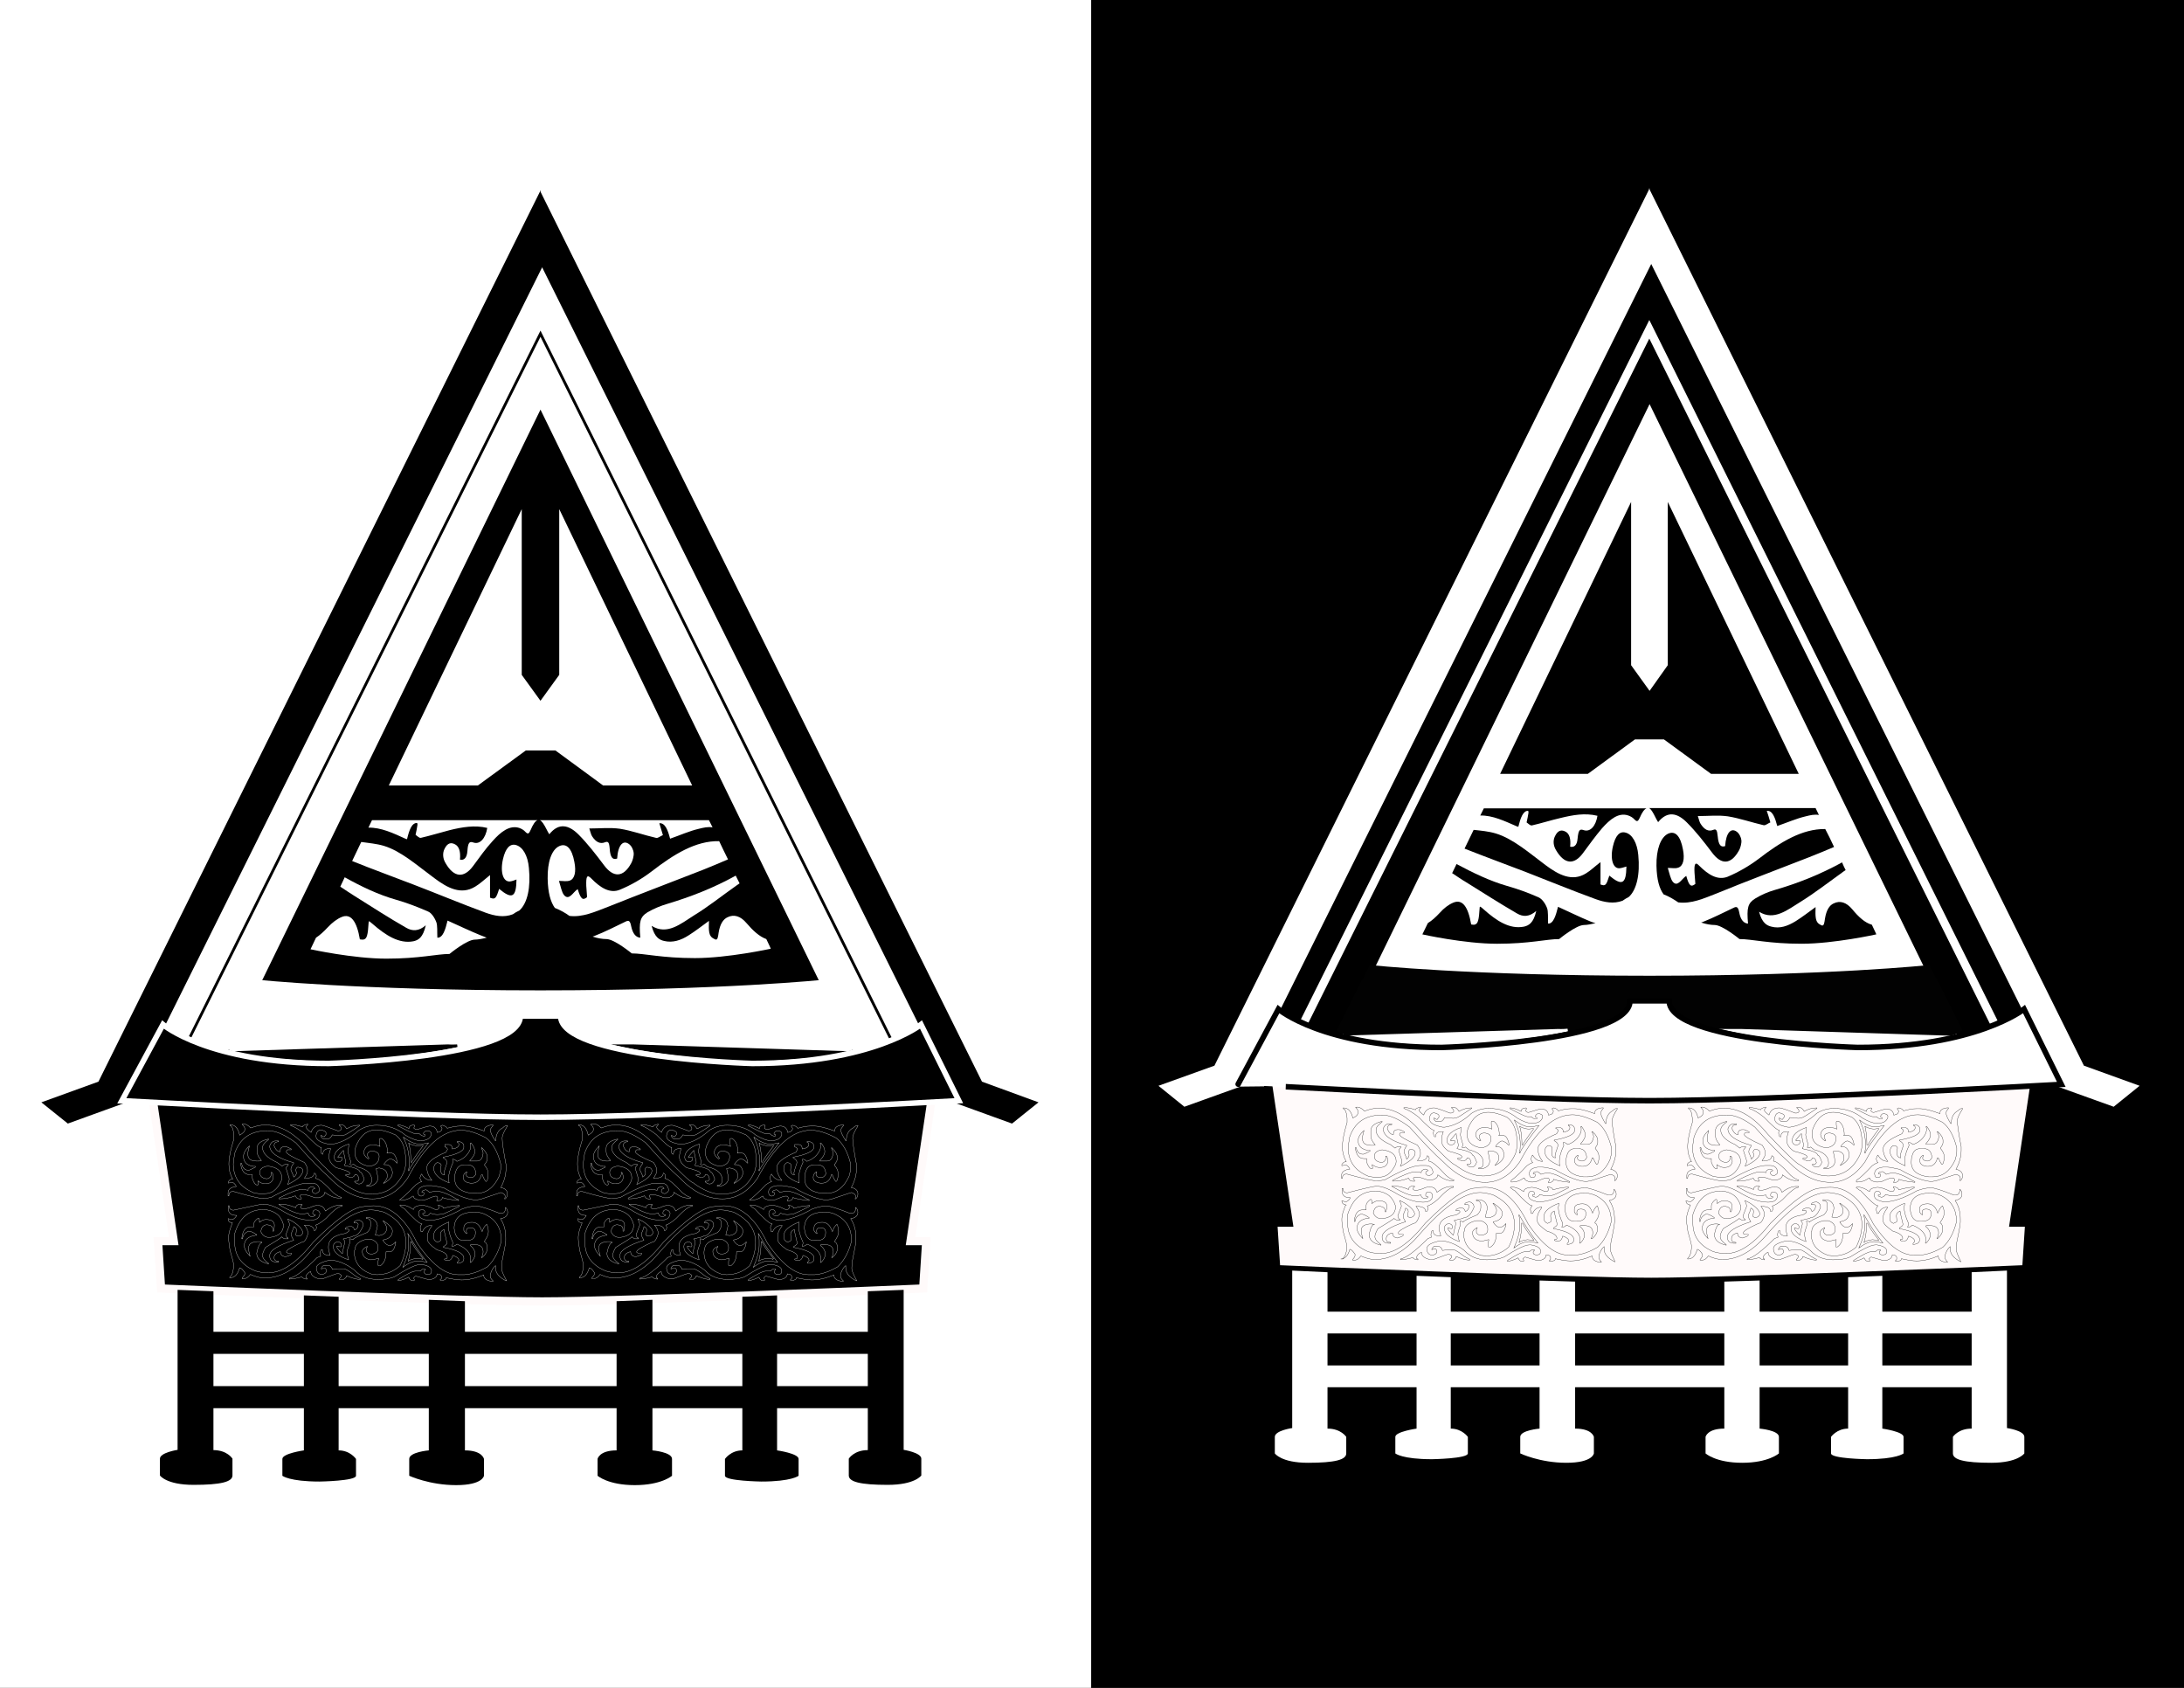 <?xml version="1.0" encoding="utf-8"?>
<!-- Generator: Adobe Illustrator 19.0.0, SVG Export Plug-In . SVG Version: 6.00 Build 0)  -->
<svg version="1.1" xmlns="http://www.w3.org/2000/svg" xmlns:xlink="http://www.w3.org/1999/xlink" x="0px" y="0px"
	 viewBox="0 0 792 612" style="enable-background:new 0 0 792 612;" xml:space="preserve">
<rect x="0" y="0" width="792" height="612" fill="#333333" stroke="none"/>
<style type="text/css">
	.st0{fill:#FFFFFF;}
	.st1{stroke:#FFFAFA;stroke-width:3;stroke-miterlimit:10;}
	.st2{fill:none;stroke:#F7CA12;stroke-width:3;stroke-miterlimit:10;}
	.st3{fill:none;stroke:#020202;stroke-miterlimit:10;}
	.st4{fill:#FFFFFF;stroke:#000000;stroke-miterlimit:10;}
	.st5{stroke:#FFFFFF;stroke-width:3;stroke-miterlimit:10;}
	.st6{fill:none;stroke:#000000;stroke-miterlimit:10;}
	.st7{fill:none;stroke:#000000;stroke-width:3;stroke-miterlimit:10;}
	.st8{stroke:#000000;stroke-miterlimit:10;}
	.st9{fill:#FFFFFF;stroke:#000000;stroke-width:3;stroke-miterlimit:10;}
	.st10{fill:#BA2025;stroke:#000000;stroke-width:3;stroke-miterlimit:10;}
	.st11{stroke:#FFFFFF;stroke-width:2;stroke-miterlimit:10;}
	.st12{fill:none;stroke:#FFFFFF;stroke-width:0.1;stroke-miterlimit:10;}
	.st13{fill:#FFFAFA;stroke:#000000;stroke-width:3;stroke-miterlimit:10;}
	.st14{stroke:#FFFFFF;stroke-miterlimit:10;}
	.st15{fill:none;stroke:#FFFFFF;stroke-width:3;stroke-miterlimit:10;}
	.st16{fill:#020202;}
	.st17{fill:#FFFFFF;stroke:#FFFFFF;stroke-miterlimit:10;}
	.st18{fill:#FFFFFF;stroke:#000000;stroke-width:2;stroke-miterlimit:10;}
	.st19{fill:none;stroke:#000000;stroke-width:0.1;stroke-miterlimit:10;}
</style>
<g id="bg">
	<rect id="bg-b" x="395.3" width="396.7" height="612"/>
	<rect id="bg-w_1_" class="st0" width="395.7" height="612"/>
</g>
<g id="bolon-b">
	<rect id="XMLID_313_" x="75.7" y="482.9" width="241" height="8"/>
	<rect id="XMLID_312_" x="75.3" y="502.6" width="241" height="8"/>
	<path id="XMLID_311_" d="M356.1,392.2L196,69.5v-0.5l-0.1,0.3l-0.1-0.3v0.5L35.7,392.2L15,399.7l9.6,7.7l20.7-7.5l9.1-0.1
		c0,0,127.3,5.1,141.3,5.2v0c0,0,0.1,0,0.1,0c0,0,0.1,0,0.1,0v0c14-0.1,141.3-5.2,141.3-5.2l9.1,0.1l20.7,7.5l9.6-7.7L356.1,392.2z"
		/>
	<path id="XMLID_310_" class="st1" d="M196.6,402.5c30.5,0,141.6-6.3,141.6-6.3l-8,53.8h5.7l-1.1,17.2c0,0-108.5,4.7-138.2,4.7
		s-138.2-4.7-138.2-4.7L57.3,450h5.7l-8-53.8C55.1,396.2,166.1,402.5,196.6,402.5"/>
	<path id="XMLID_309_" d="M64.4,467.7v58c0,0-6.4,1-6.4,3.2v6.1c0,0,2.3,3.4,12.2,3.4s14.1-1.1,14.1-3.4c0-2.3,0-2.7,0-6.1
		c0,0-1.9-3.1-6.9-3.1v-57.6L64.4,467.7z"/>
	<path id="XMLID_308_" d="M110.2,469.7v56.2c0,0-7.8,1.1-7.8,3.1c0,1.9,0,6.1,0,6.1s2.5,2.1,13.5,2.1c0,0,13.2-0.2,13.2-2.1
		c0-1.9,0-6.1,0-6.1s-2.1-3.1-6.3-3.1v-55.7L110.2,469.7z"/>
	<path id="XMLID_307_" d="M155.5,471.3v54.6c0,0-7.1,0.6-7.1,3.1s0,6.1,0,6.1s7.3,3.4,17,3.4s10.1-3.4,10.1-3.4v-6.1
		c0,0-0.6-3.1-6.9-3.1v-54.1L155.5,471.3z"/>
	<path id="XMLID_306_" d="M327.7,467.7v58c0,0,6.4,1,6.4,3.2v6.1c0,0-2.3,3.4-12.2,3.4c-9.9,0-14.1-1.1-14.1-3.4c0-2.3,0-2.7,0-6.1
		c0,0,1.9-3.1,6.9-3.1v-57.6L327.7,467.7z"/>
	<path id="XMLID_305_" d="M236.6,471.3v54.6c0,0,7.1,0.6,7.1,3.1s0,6.1,0,6.1s-3.8,3.4-13.5,3.4s-13.5-3.4-13.5-3.4v-6.1
		c0,0,0.6-3.1,6.9-3.1v-54.1L236.6,471.3z"/>
	<path id="XMLID_304_" d="M281.8,469.7v56.2c0,0,7.8,1.1,7.8,3.1c0,1.9,0,6.1,0,6.1s-2.5,2.1-13.5,2.1c0,0-13.2-0.2-13.2-2.1
		c0-1.9,0-6.1,0-6.1s2.1-3.1,6.3-3.1v-55.7L281.8,469.7z"/>
	<path id="XMLID_303_" class="st2" d="M55.3,397.8"/>
	<path id="XMLID_302_" class="st2" d="M346.7,398.8"/>
	<path id="XMLID_301_" class="st3" d="M196.3,359.1c66.4,0,103.1-3.9,103.1-3.9l-96.3-196.1h-6.8h0h-6.8L92.6,355.2
		C92.6,355.2,129.9,359.1,196.3,359.1L196.3,359.1L196.3,359.1L196.3,359.1L196.3,359.1z"/>
	<path id="XMLID_300_" class="st4" d="M196.6,95.8L45.9,398.8c0,0,107.2,5.1,150.7,5.1l0,0h0h0l0,0c43.5,0,150.7-5.1,150.7-5.1
		L196.6,95.8L196.6,95.8z"/>
	<path id="XMLID_299_" class="st5" d="M196,145.1L80.7,381.5c0,3.8,39.7,3.1,39.7,3.1s69.5-3.1,69.5-18.3h6.1h0h6.1
		c0,15.3,69.5,18.3,69.5,18.3s39.7,0.8,39.7-3.1L196,145.1L196,145.1z"/>
	<path id="XMLID_298_" class="st6" d="M202.8,244.4"/>
	<polygon id="XMLID_297_" class="st6" points="196,121 63,387.9 328.6,387.9 	"/>
	<g id="XMLID_290_">
		<path id="XMLID_296_" class="st0" d="M191.8,314.7c-0.4-4.5-2.2-7.6-4.7-8.3c-2.2-0.6-3.8,1.2-4.7,5.1c-1.1,4.8,0.1,8.4,2.6,8.1
			c0.8-0.1,1.5-0.4,2.3-0.7c-0.1,6.5-1.6,7.3-6.3,3.4c-1.1,3.6-1.5,3.9-3.3,3.2c0-2.6,0-5.3,0-8.2c-2,1.6-3.7,3.2-5.4,4.2
			c-5.1,3.1-10,0.5-14.8-3.1c-6-4.4-12-9.8-18.3-11.7c-2.7-0.8-5.4-1-8.2-1.4l-3.3,6.9c7.4,3,14.9,5.7,22.4,8.6
			c8.6,3.3,17.2,6.9,25.9,10.1c3.3,1.2,6.7,1.9,10,0.6c0.7-0.5,1.5-1,2.4-1.4C191.3,327.4,192.5,321.8,191.8,314.7z"/>
		<path id="XMLID_295_" class="st0" d="M254.9,315.4c3-1.2,6.1-2.5,9.1-3.8c-1.2-2.4-2.3-4.7-3.2-6.6c-8.5-0.2-16.5,4.8-24.4,10.9
			c-3.8,2.9-7.7,5.1-11.6,6.7c-3.6,1.5-7.1-0.7-10.4-4.1c-1.5-1.5-1.9-0.8-1.8,2.7c0.1,1.4,0.2,2.8,0.3,4.1
			c-1.6,1.3-2.3,0.7-3.4-2.9c-1.6,0.9-3.1,4.4-5,2.1c-0.8-1-1.2-3.2-1.8-5.1c1.5,0,2.7,0.3,3.9-0.1c1.8-0.6,2.4-3.2,1.7-6.7
			c-0.9-5-2.9-7-5.5-5.8c-2.8,1.3-4.3,5.8-4.2,11.8c0.1,5.2,1.1,8.5,2.6,10.6c2,0.8,3.8,1.8,5.3,2.9c4.7,0.6,9.3-1.5,14-3.3
			C232,324.2,243.4,319.9,254.9,315.4z"/>
		<path id="XMLID_294_" class="st0" d="M198.3,300.9c0.2,0.5,0.5,0.9,0.9,1.6c3.5-4.4,7.2-3.3,10.6,0.1c3.2,3.2,6.3,7.2,9.3,11.2
			c3.3,4.4,6.9,4.5,9.8-0.8c0.5-0.9,1-2.6,0.9-3.7c-0.1-1.2-0.8-2.5-1.4-3c-2.4-2.1-4.3,0.1-4.6,5c-1.6,0.6-2.5-0.4-2.7-3.6
			c-0.2-2.4-0.6-2.7-1.7-2.3c-1.7,0.7-3.3,0-4.7-2.2c-0.4-0.6-0.6-1.7-1-2.8c3.9,0,7.5-0.4,11.1,0.1c4.4,0.7,8.7,2.3,13.1,3.3
			c0.7,0.2,1.5-0.6,2.5-1c-0.5-1.8-0.9-2.8-1.3-4.3c2.1-0.2,3.1,2.5,3.9,5.6c3.5-1.2,7-2.8,10.5-3.6c1.6-0.4,3.3-0.8,4.9-0.5
			c-0.8-1.6-1.3-2.6-1.3-2.6h-61.3C196.5,297.7,197.3,298.9,198.3,300.9z"/>
		<path id="XMLID_293_" class="st0" d="M270.7,334.7c-2.1-2.5-4.5-3.3-6.9-2.1c-1.5,0.7-2.7,2.4-3.2,5.6c-0.2,1.3-0.3,2.9-1.3,2.4
			c-0.9-0.5-2-0.8-2.2-3.3c-0.1-1.1,0-2.2,0-3.4c-2.5,1.8-4.9,3.7-7.3,5.2c-2.9,1.9-5.9,2.8-8.9,2.1c-1.8-0.4-3.5-1.3-4.6-5.5
			c5.6,3.5,10.5-0.7,15.4-3.8c5.1-3.1,10.1-7.1,15.2-10.7c0.4-0.3,0.9-0.6,1.3-0.9c-0.5-0.9-0.9-1.9-1.4-2.8
			c-8.1,4.5-16.4,7.7-24.7,10.2c-2.4,0.7-4.9,1.7-7.3,3.1c-2.7,1.7-3.1,3.4-2.6,9.2c-1.5-0.1-2.7-1.3-3.3-4.1
			c-0.4-2.2-1-2.2-1.9-1.8c-3.8,1.8-7.6,3.8-11.5,5.3c-0.2,0.1-0.4,0.1-0.6,0.2c1.7,0.6,3.6,0.9,5,0.9c2.9,0,9.2,5.2,9.2,5.2
			c4.6,0,10.9,1.7,22.9,1.7c12,0,27.5-3.4,27.5-3.4c0.1,0.1-0.5-1.2-1.6-3.5C275.4,339.6,273.1,337.5,270.7,334.7z"/>
		<path id="XMLID_292_" class="st0" d="M174.2,339.1c-3.9-1.6-7.9-3.5-11.9-5.3c-0.8,3.3-1.7,6.3-3.7,6.2c-0.1-2.1,0.1-4.5-0.4-5.7
			c-0.7-1.8-1.9-3.4-3-3.8c-3.9-1.7-7.8-3.2-11.7-4.3c-6.3-1.8-12.4-4.7-18.5-8.1l-1.6,3.4c1.7,1.1,3.4,2.3,5.2,3.4
			c6.2,3.9,12.4,7.9,18.7,11.5c2.2,1.3,4.6,1.3,7.1-0.9c-1,4.5-2.7,5.4-4.5,5.8c-5.2,1-10.1-2.2-14.8-6.3c-0.4-0.3-0.7-0.6-1.1-0.9
			c-0.1-0.1-0.2,0-0.3,0.1c-0.3,4.9-0.6,6.3-2,6.5c-0.3,0-0.7,0-1.2-0.1c-1.1-6.6-3.3-9.5-6.6-8.1c-1.7,0.7-3.4,2-5,3.7
			c-1.4,1.5-2.9,2.9-4.3,3.8l-2,4.2c0,0,15.5,3.4,27.5,3.4s18.3-1.7,22.9-1.7c0,0,6.3-5.2,9.2-5.2c1.1,0,2.7-0.3,4.3-0.7
			C175.6,339.6,174.9,339.4,174.2,339.1z"/>
		<path id="XMLID_291_" class="st0" d="M147,304.1c0.2,0.1,0.4,0.1,0.6,0.2c0.8-3.3,1.7-6,3.7-5.9c0,0.3,0.1,0.5,0.1,0.6
			c-0.2,1.2-0.4,2.5-0.7,3.7c0.6,0.4,1.3,1.2,1.9,1.1c3.5-0.8,7-1.9,10.5-2.8c4.5-1.1,9.1-1.9,13.6-0.8c-0.6,3.8-2.7,6.1-5,5.3
			c-1.4-0.5-2-0.1-2.2,3.1c-0.2,2.7-1.4,3.4-2.7,3.1c0.3-3-0.4-4.8-1.7-5.5c-1.4-0.8-2.8-0.7-3.9,1.6c-0.8,1.6-0.6,3.6,0.4,5.2
			c3,5.2,6.6,5.5,9.9,1.1c2.3-3.1,4.6-6.4,7.1-9.1c3-3.4,6.2-5.9,9.7-4.8c0.8,0.3,1.6,0.7,2.3,1.5c0.8,0.8,1.2,0.7,1.8-0.7
			c0.9-2.1,1.7-3.3,2.5-3.6h-60l-1.3,2.7C138.2,300,142.6,302.1,147,304.1z"/>
	</g>
	<polygon id="XMLID_289_" class="st0" points="202.8,184.6 202.8,244.7 196,254.1 189.2,244.7 189.2,184.6 141,284.8 173.3,284.8 
		190.7,272.1 196,272.1 201.4,272.1 218.7,284.8 251,284.8 	"/>
	<path id="XMLID_288_" class="st0" d="M299.1,355.2c0,0-36.7,3.9-103.1,3.9v0c-66.4,0-103.1-3.9-103.1-3.9l-12.1,24.1
		c2.3,1.9,5.8,2.4,5.8,2.4l75.9-2.4c0,0,25.8,0.8,27.5-9.5h6.1v0h6.1c1.7,10.4,27.5,9.5,27.5,9.5l75.9,2.4c0,0,3.5-0.5,5.8-2.4
		L299.1,355.2z"/>
	<path id="XMLID_287_" class="st7" d="M309.8,380.4"/>
	<line id="XMLID_286_" class="st7" x1="196.7" y1="404.3" x2="196.7" y2="404.1"/>
	<path id="XMLID_285_" class="st8" d="M162.4,379.2l-75.9,2.4c11,2.1,33.9,3,33.9,3s25.3-1.1,45.4-5.4
		C163.8,379.3,162.4,379.2,162.4,379.2z"/>
	<path id="XMLID_284_" class="st8" d="M229.6,379.2c0,0-1.3,0-3.4,0c20.1,4.2,45.4,5.4,45.4,5.4s22.9-0.9,33.9-3L229.6,379.2z"/>
	<path id="XMLID_283_" class="st9" d="M320.8,510.3"/>
	<polyline id="XMLID_282_" class="st4" points="320.8,510.3 320.8,510.3 320.8,510.3 	"/>
	<path id="XMLID_281_" class="st10" d="M196.1,402.8"/>
	<path id="XMLID_280_" class="st11" d="M196,405.1c43.6,0,151.7-6,151.7-6L334,371.5c0,0-17.7,14.1-61.2,14.1
		c0,0-69.5-1.9-69.5-17.2h-7.3h-7.3c0,15.3-69.5,17.2-69.5,17.2c-43.6,0-60.1-14.1-60.1-14.1l-14.9,27.6
		C44.4,399.1,152.4,405.1,196,405.1"/>
	<g id="XMLID_272_">
		<path id="XMLID_273_" class="st12" d="M88.2,407.5c0.9,0,1.8,0.5,2.7,1.5c2.1-0.8,3.8-1.1,5.3-1.1c5.7,0,11.1,3.2,16.2,9.7
			c6.8,7.2,10.8,11,11.9,11.3c3.6,2.7,7,4.1,10.3,4.1c5.6,0,9.6-2.8,12-8.3c0.3-1.2,0.5-2,0.5-2.6v-1.6c0-4.2-1.2-7.2-3.7-9
			c-2.6-1.2-4.9-1.8-6.9-1.8c-3.4,0-5.9,2-7.5,6.1c-0.2,0.8-0.3,1.4-0.3,2c0,2.8,1.8,4.5,5.3,5.1c2.4-0.4,3.5-1.6,3.5-3.6
			c0-1.1-0.8-1.7-2.4-2c-1.3,0.1-1.9,0.7-1.9,1.6c0,0.1,0.2,0.5,0.6,1.1l-0.3,0.2c-1.1-0.8-1.6-1.6-1.6-2.5c0.3-1.4,1.1-2.2,2.4-2.5
			h1.4c0.9,0,1.6,0.2,2.1,0.5l-0.2-1.6v-1c0-0.2,0.1-0.3,0.3-0.3h0.5c1.4,0.9,2.1,2.6,2.1,5.1c-0.1,0-0.2,0.1-0.2,0.2h1.6
			c1,0,1.8,1.2,2.2,3.6h-0.2c-0.6-0.8-1.4-1.3-2.2-1.5c-0.7,0-1.5,0.6-2.4,1.8v0.3h0.6c1.3,0,2.1,0.9,2.4,2.6v0.3
			c0,1.5-1.1,2.8-3.2,3.9v-0.2c0.9-0.9,1.3-1.6,1.3-2.1V426c0-1.4-1-2.2-2.9-2.5l-1.1,0.2c0.4,1.8,0.6,3,0.6,3.4v0.2
			c0,1.3-0.9,2.2-2.7,2.8h-1.3v-0.3c1.2,0,1.8-0.7,1.8-2c0-2.3-1.8-3.9-5.3-4.7l-1.3-1c-0.3,0.2-0.7,0.3-1,0.3l-0.3-0.2
			c0.2-0.4,0.3-0.8,0.3-1c-0.6-2.1-1-3.3-1-3.6c0.2-1.4,0.3-2.4,0.3-2.8c-3.5,1.2-5.3,2.8-5.3,4.9c0.1,1,0.6,1.5,1.4,1.5h0.2
			c0.9,0,1.3-0.4,1.3-1.3c0-0.2-0.1-0.3-0.3-0.3h-0.8l-0.3,0.2l-0.2-0.3l1.9-2.3h0.2v0.3c0,0.3,0.3,1.6,0.8,3.9c0,0.2-0.2,0.6-0.5,1
			v0.2c3.7,0.7,5.6,1.5,5.6,2.3c0.5,0,1,0.9,1.6,2.6c-0.4,1.2-1,1.8-1.9,1.8c-0.6,0-1.1-0.3-1.6-0.8v-0.2h1c0.1,0,0.3-0.2,0.6-0.7
			c-0.2-1.2-0.7-1.8-1.4-1.8c-0.3,0.8-0.8,1.1-1.4,1.1h-0.2c-0.4,0-1-0.2-1.9-0.7V426h1.1c0.1,0,0.2-0.2,0.5-0.5
			c0-0.6-1.7-1.3-5-2.1c-1.7-1.2-2.6-2.5-2.6-3.8v-0.3c0-0.7,0.2-1.6,0.6-2.8h-0.6c-1.5,0-2.2,0.7-2.2,2h-0.2
			c-0.3,0-0.5-0.4-0.6-1.3v-0.3l0.2-0.8c-0.7,0-2.6-1.6-5.6-4.7c-2.2-1.7-4-2.8-5.5-3.3v-0.3h0.3c1.1,0,2.5,0.3,4,0.8
			c0-0.4,0.6-0.7,1.9-1v0.2l-0.6,0.8c0,0.5,0.6,1.1,1.8,2c0.5-1.7,1.8-2.6,3.8-2.6c0.5,0,2.4,0.7,5.8,2h0.3c0.6,0,1-0.2,1.1-0.7
			c0-0.5-0.3-0.9-0.8-1.3v-0.2h0.8c0.7,0,1.3,0.5,1.9,1.5c1.5-0.9,3-1.3,4.7-1.3v0.2c-3.4,2.3-5.3,3.4-5.6,3.4l-1.1,0.2
			c-0.8,0-1.9-0.1-3.2-0.3c-0.5,1-1.1,1.5-1.8,1.5h-1.4c-0.6-0.4-1-0.9-1-1.3h0.2c0.4,0.3,0.8,0.5,1.1,0.5c0-0.1,0.2-0.3,0.6-0.8
			v-0.7c0-0.4-0.6-0.7-1.8-1c-1,0-1.6,0.7-1.8,2.1v0.2c0,1.3,1.6,2.3,4.8,2.9h1c3.3-0.5,6.6-2.2,9.8-5.1c1.9-1.2,4.1-1.8,6.4-1.8
			c4.1,0,7.6,1.2,10.4,3.6c2.2,1.3,4,2,5.5,2c2.1,0,3.4-0.7,3.9-2.1v-0.7c-0.2-0.5-0.8-0.8-1.8-0.8c-0.4,0.1-0.7,0.4-1,0.8v0.3
			c0,0.2,0.2,0.3,0.5,0.3v0.5h-0.6c-0.4,0-0.9-0.3-1.4-0.8h-1.4c-0.6,0-2.8-1-6.4-2.9v-0.3h0.2c0.8,0,2.1,0.4,3.8,1.3
			c0-0.8,0.6-1.2,1.8-1.3l0.3,0.2c-0.2,0.4-0.3,0.7-0.3,1c0.4,0.3,0.7,0.5,1,0.5c2.9-0.9,4.4-1.3,4.7-1.3c1.5,0,2.4,0.7,2.7,2v0.3
			h0.2c1.1-0.2,1.6-0.7,1.6-1.5l-0.5-0.8l0.6-0.3c0.8,0.2,1.4,0.5,1.8,1.1c1.7-0.5,3.3-0.8,4.8-0.8h1.1c1.7,0,4.3,0.6,7.5,1.8v-0.2
			c0-1.1,0.9-1.7,2.6-2h0.6v0.2c-0.6,0.7-1,1.3-1,1.6c0,0.8,0.6,2.1,1.8,3.9h0.2c0-2.3,0.9-3.9,2.6-4.7c0.4-0.5,1-0.8,1.6-0.8v0.2
			c-1.3,2-1.9,3.5-1.9,4.3c0,1.6,0.5,4.9,1.4,9.7v1.3c0,2.3-0.6,4.6-1.9,7h0.2c1.5,0.4,2.2,1.2,2.2,2.3c0,0.8-0.3,1.4-0.8,1.8H183
			l0.2-0.8c0-0.7-0.5-1.2-1.6-1.5l-7.5,2.5c-0.3,0-0.7,0.1-1.3,0.2c-2.8,0-6.8-1.5-11.9-4.4c-2.2-0.5-3.7-0.8-4.5-0.8h-1.8
			c-2,0.3-3,1.1-3,2.3v0.2c0.1,0.9,0.5,1.3,1.1,1.3c0.7,0,1.1-0.4,1.1-1.1c0-0.2-0.3-0.3-0.8-0.3v-0.2c0-0.3,0.5-0.5,1.4-0.7
			c0.2,0,0.7,0.3,1.4,1c0.4-0.2,1.2-0.4,2.4-0.5c1.8,0,4.3,1,7.5,2.9l0.6,0.2v0.3c-3-0.3-5-0.7-5.9-1.1v0.2c-0.2,0.7-0.8,1-1.8,1
			h-0.2v-0.2l0.3-0.5v-0.5c0-0.2-0.2-0.3-0.5-0.5H158c-0.4,0-1.6,0.4-3.7,1.3c-0.4,0.1-0.9,0.2-1.4,0.2h-0.6
			c-1.6-0.3-2.4-0.8-2.4-1.5h-0.2c-1.3,1-2.7,1.5-4.3,1.5H145v-0.2c1.5-1.1,3.4-2.9,5.8-5.4c1.1-0.8,1.8-1.1,2.1-1.1
			c-0.4-0.6-0.6-1.1-0.6-1.5c0.3-0.9,0.5-1.3,0.6-1.3c0.8,1.5,2.1,2.3,3.7,2.3c-1.2-1.6-1.8-3.1-1.8-4.6c0-1.8,2.3-3.7,6.9-5.6
			l0.6-1.1c-0.2-0.5-0.5-0.8-1-0.8V415h1.4c0.9,0,1.3,0.5,1.3,1.6c1.6-0.2,2.4-0.8,2.4-1.6c0-0.5-0.2-0.8-0.6-0.8v-0.3h0.6
			c1.2,0.2,1.8,0.8,1.8,1.6v0.5c0,1.4-2.5,2.6-7.5,3.6v0.2c1,0.5,1.4,1.1,1.4,1.8c-0.7,2.1-1.1,3.4-1.1,3.9c0.1,0.2,0.2,0.4,0.2,0.5
			c-0.8,0-1.3-0.5-1.4-1.6v-0.2c0-0.5,0.1-1.1,0.2-1.8c-0.2-0.5-0.6-0.8-1.3-0.8h-0.3c-0.7,0.4-1.1,1.1-1.1,2.1c0,2,1.9,3.8,5.6,5.2
			l-0.2-0.8V427c0-1.3,0.5-3.1,1.6-5.6c-0.1-0.5-0.2-0.8-0.2-1.1c0.5,0,1.1,0.3,1.6,0.8c2.3-0.8,3.9-2.2,4.8-4.3l0.2-0.8v-1.1
			l-0.2-0.3l0.3-0.2c1,1.2,1.4,2.2,1.4,3.1c0,1-0.6,2-1.8,3.3v0.2h2.6c1.2,0,2-0.9,2.2-2.8c0-0.5-0.2-1.1-0.6-2h0.2
			c1.3,1.3,1.9,2.3,1.9,3.3v0.8c0,0.5-0.3,1.1-1,2v0.2c0.9,1,1.3,2,1.3,2.8v1.3c-0.2,1.2-0.4,1.8-0.8,1.8c-0.5-0.6-0.9-1.4-1.3-2.5
			h-0.3c-0.5,2.1-1.7,3.1-3.4,3.1h-0.6c-1.7-0.2-2.6-0.9-2.6-2.1c0-0.9,0.4-1.5,1.1-2h0.2c-0.1,0.5-0.2,0.8-0.3,0.8
			c0,0.8,0.6,1.2,1.8,1.3c0.7,0,1.3-0.4,1.8-1.3c-0.2-2.2-1.1-3.3-2.9-3.3h-1.6c-1.4,0-2.4,0.9-2.9,2.6c-0.2,0.5-0.3,1.3-0.3,2.3
			c0,3.1,2.1,4.9,6.4,5.4h1.4c3.7,0,6.4-2.1,8.3-6.2c0.4-1.3,0.6-2.3,0.6-3.1v-1.3c-1.1-4.5-2.9-7.6-5.3-9.5
			c-3.6-1.9-6.7-2.8-9.1-2.8c-6.8,0-13.3,5.8-19.4,17.4c-3.5,5-7.8,7.5-12.7,7.5c-5.5,0-10.6-2.5-15.4-7.5
			c-3.3-2.9-7.5-7.2-12.4-12.8c-3.9-2.9-7.2-4.4-10.1-4.4h-0.2c-6.1,0-10,2.7-11.9,8.2c-0.3,2-0.5,3.3-0.5,3.8
			c0,5.1,2.6,8.6,7.7,10.6l1.6,0.2h2.2c2.5,0,4.4-1.5,5.8-4.4c0.2-0.4,0.3-0.8,0.3-1.3c0-2.5-1.7-3.9-5.1-4.3
			c-1.9,0.3-2.9,1.1-2.9,2.3c0,1.3,0.8,2.1,2.4,2.3c1.1,0,1.7-0.7,1.9-2.1c-0.1,0-0.2-0.1-0.2-0.2h0.2c0.3,0,0.5,0.6,0.6,1.8v0.2
			c-0.3,1.4-1.2,2.1-2.7,2.1h-0.5c-0.6,0-1.4-0.3-2.4-1v0.2l0.2,1.1l-0.3,0.2c-0.7,0-1.4-0.8-1.9-2.5v-1.3h-1
			c-1.8,0-2.9-1.3-3.2-3.8v-0.3h0.3c0.3,1.6,1.1,2.5,2.4,2.5h0.2c0.3,0,1.1-0.4,2.4-1.1v-0.3h-0.8c-2.4-0.4-3.5-1.6-3.5-3.6
			c0-1.2,0.7-2.4,2.1-3.8v0.2c-0.3,1-0.5,1.8-0.5,2.5v0.5c0,1.5,1.1,2.3,3.2,2.3H94l0.8-0.2c-1.1-1.3-1.6-2.3-1.6-3.3v-1.1
			c0-1.7,1.4-2.8,4.2-3.4v0.2c-1.5,1.1-2.2,2.1-2.2,2.9c0,2,1.8,3.8,5.3,5.4l1.8,1.3c0.5-0.4,1-0.7,1.8-0.7c0.2,0.1,0.4,0.2,0.5,0.2
			l-0.8,1v0.5l1.1,3.6c0,0.5-0.2,1.2-0.6,2h0.2c3.5-1.7,5.3-3.4,5.3-4.9c0-0.8-0.6-1.2-1.8-1.3c-0.3,0-0.6,0.4-0.8,1.1
			c0.2,0.4,0.3,0.7,0.3,1c0,0.5-0.3,1-1,1.5c0-0.3-0.3-1.1-1-2.5v-0.5c0-0.4,0.3-1.1,1-2v-0.2c-5.8-1.6-8.7-3.7-8.7-6.1
			c0.4-1.2,1.1-1.8,2.2-1.8h1v0.3c-1.1,0-1.6,0.5-1.6,1.5c0.6,1.4,1.3,2.1,2.2,2.1v-0.2c0-1.1,0.5-1.6,1.6-1.6h0.5
			c0.3,0,0.9,0.3,1.9,0.8v0.3h-1.3c-0.2,0-0.3,0.2-0.5,0.7c0,0.7,2.2,2,6.6,3.9c0.7,1,1.1,1.9,1.1,2.6v0.8c0,0.5-0.4,1.2-1.1,2.3
			h0.5c2,0,3-0.6,3-1.8h0.2c0.4,0.2,0.6,0.5,0.6,1.1l-0.2,0.8c1.2,0.1,3.3,1.9,6.4,5.2c1.4,1.1,2.3,1.6,2.9,1.6v0.3h-1
			c-1.5,0-3.2-0.7-5-2.1c0,0.9-0.7,1.6-2.2,2h-1.3c-2.2-0.8-3.5-1.1-3.7-1.1h-1.3c-0.2,0-0.3,0.2-0.5,0.5l0.5,0.8v0.2h-0.8
			c-0.6,0-1.1-0.4-1.4-1.1c-2,0.8-3.9,1.1-5.9,1.1v-0.3c4.1-2.1,6.9-3.1,8.3-3.1h0.3c0.5,0,1.2,0.1,1.9,0.3c0-0.7,0.5-1.1,1.4-1.3
			c0.7,0.1,1.1,0.4,1.1,0.7c-0.6,0-1,0.3-1,1c0.3,0.5,0.7,0.8,1.3,0.8c0.7-0.3,1.1-0.6,1.3-1v-0.7c-0.3-1.4-1.2-2.1-2.7-2.1h-1.8
			c-2.4,0-6.7,1.7-13,5.2c-0.9,0.2-1.8,0.3-2.7,0.3H95c-1.1,0-4.6-0.8-10.4-2.5c-1.1,0-1.6,0.5-1.6,1.6h-0.3v-1.1c0-1.3,1-2,3-2.3
			c-0.5-1-1.1-1.5-1.6-1.5c-0.8,0.2-1.2,0.3-1.3,0.3v-0.5c0.4-0.7,0.9-1,1.6-1c-1-1.7-1.4-3.5-1.4-5.4c0-2.3,0.6-5.3,1.8-9v-1.6
			c-0.2-2.2-0.7-3.3-1.4-3.4v-0.3c1.8,0,3,1.3,3.5,3.8c1.3-0.7,1.9-1.4,1.9-2.1v-0.2c0-0.4-0.3-1-1-1.6
			C88,407.6,88.1,407.5,88.2,407.5z M95.5,436.6c2,0,4.6,1,7.7,2.9c3.5,2,6.5,2.9,9.1,2.9h0.5c2.1,0,3.2-0.9,3.2-2.6
			c-0.3-0.8-0.9-1.1-1.6-1.1c-0.6,0-1,0.4-1,1.1v0.2c0,0.2,0.3,0.4,1,0.5c0,0.2-0.4,0.5-1.3,0.7c-0.9-0.2-1.3-0.7-1.3-1.3l-2.1,0.3
			c-1.8,0-4.6-1.1-8.5-3.4v-0.2h0.2c1.9,0,3.9,0.4,5.9,1.3c0-0.8,0.6-1.2,1.8-1.3h0.2c0.2,0,0.3,0.1,0.3,0.3c-0.2,0-0.4,0.2-0.6,0.7
			v0.2c0.1,0.3,0.4,0.5,1,0.5c1,0,2.3-0.3,3.7-1c0.4-0.1,0.9-0.2,1.4-0.2h0.3c1.3,0,2.1,0.7,2.6,2c1.9-1.4,3.6-2.1,5.1-2.1h1v0.3
			c-1.3,0.1-3.2,1.6-5.8,4.4c-1.6,1.4-2.8,2.2-3.8,2.5c0.2,0.4,0.3,0.7,0.3,1c-0.2,0.7-0.5,1-0.6,1h-0.3c0-1.3-1.2-2-3.5-2
			c0.9,1.1,1.3,2.2,1.3,3.1c-0.6,2.1-1.3,3.1-2.2,3.1c-3.7,1.7-5.6,2.9-5.6,3.4v0.3l0.5,0.3h1.3v0.2c0,0.4-0.7,0.7-2.2,1.1
			c-1.2-0.2-1.8-0.8-1.8-1.8h-0.2c-1.4,0.4-2.1,1.1-2.1,2.1c0,0.9,0.5,1.3,1.6,1.3v0.3h-1c-1.5-0.1-2.2-0.9-2.2-2.3
			c0-1.9,2.9-3.7,8.7-5.6c-0.5-0.8-0.8-1.4-0.8-1.8v-0.8c0.5-1.1,0.8-1.9,0.8-2.3h0.2c0.5,0.3,0.8,0.7,0.8,1.1l-0.2,2l0.5,0.3h0.6
			c0.6,0,1.1-0.4,1.4-1.1c0-1.3-1.3-2.7-3.8-4.3l-1.6-0.8v0.2c0.4,0.8,0.6,1.5,0.6,2l-1.3,3.4c0.1,0.9,0.4,1.3,0.8,1.3v0.3h-1
			c-0.4,0-0.8-0.2-1.3-0.7c-0.4,0.4-2.4,1.7-5.9,3.8c-0.7,1.2-1.1,2.2-1.1,2.9c0,0.9,0.7,1.9,2.2,2.9v0.2c-2.9-0.7-4.3-2-4.3-3.9
			c0.5-2.5,1.2-3.8,1.9-3.8v-0.2l-0.8-0.2h-1c-2,0.2-3,0.9-3,2.1v1.1c0,0.2,0.2,1,0.5,2.1c-1.4-1.4-2.1-2.7-2.1-3.8
			c0-2.2,1.4-3.4,4.2-3.8h0.3v-0.2c-1.3-0.9-2.3-1.3-3-1.3c-1.4,0.7-2.1,1.6-2.1,2.8h-0.3v-0.2c0.3-2.7,1.3-4.1,3-4.1h1.3V444
			c0-0.7,0.5-1.5,1.6-2.3h0.2c0.2,0,0.3,0.5,0.3,1.5c0.8-0.7,1.6-1,2.2-1h0.2c2,0,3,0.7,3,2v0.2c0,0.5-0.1,1.2-0.3,2h-0.3v-0.7
			c0-1-0.7-1.5-2.1-1.6c-1.2,0-2,0.8-2.2,2.5c0.6,1.4,1.6,2.1,3.2,2.1c3.3-0.4,5-1.9,5-4.6c-0.5-1.8-1.3-3.1-2.4-3.9
			c-1.5-1.1-3.2-1.6-5-1.6c-5.1,0-8.5,2.9-10.3,8.7v3.1c0,4.8,2.4,8.2,7.2,10.3c1.2,0.5,2.9,0.8,5.1,0.8c4.9,0,10.3-3.7,16.2-11.1
			c8.6-8.6,14.8-12.9,18.4-12.9c0.6-0.2,1.8-0.3,3.5-0.3c6.1,0,11.4,4.5,15.7,13.4c5.2,7.7,10.2,11.6,14.9,11.6h2.4
			c2.5-0.2,5.3-1.1,8.3-2.9c2.3-2.2,4-5.3,5-9.3v-0.2c0-4.3-1.8-7.4-5.5-9.3c-1.3-0.7-2.7-1-4.2-1c-4.9,0-7.4,2-7.4,5.9
			c0.3,2.9,1.5,4.4,3.4,4.4h1.1c2.1,0,3.2-0.9,3.2-2.8v-0.2c0-1.1-0.6-1.6-1.9-1.6c-1,0-1.4,0.4-1.4,1.3l0.2,0.8
			c-0.3,0-0.7-0.4-1.1-1.1v-1c0-1.3,1-2,3-2c1.6,0,2.8,1,3.5,3.1v0.2h0.2c0.3-1.1,0.8-1.9,1.6-2.6c0.4,0.8,0.6,1.7,0.6,2.6v0.2
			c0,1-0.5,2-1.4,3.3v0.3c0.4,0,0.7,0.5,1,1.6v0.7c0,1.1-0.6,2.3-1.9,3.4h-0.2c0.4-0.8,0.6-1.5,0.6-2.1c0-1.7-1-2.6-3-2.6h-1.4
			c-0.2,0-0.3,0.1-0.3,0.3c1.2,0.9,1.8,2,1.8,3.4c-0.2,1-0.7,1.9-1.6,2.8c0-0.1-0.1-0.2-0.2-0.2l0.2-0.8v-0.3c0-2.2-1.7-4-5-5.4
			c-0.5,0.5-1.1,0.8-1.8,0.8v-0.2c0.2-0.4,0.3-0.7,0.3-1v-0.2c-1.1-2.5-1.6-4.4-1.6-5.9c0.1-0.6,0.2-1.1,0.2-1.5
			c-3.6,1.4-5.5,3-5.5,4.7v1c0,0.7,0.4,1.2,1.3,1.6c0.9-0.3,1.3-0.6,1.3-0.8c-0.1-1.1-0.2-1.8-0.2-2c0-0.8,0.4-1.4,1.3-1.8
			c0,0.3,0.4,1.9,1.1,4.9c0,0.4-0.4,0.8-1.3,1.3v0.3c4.9,0.9,7.4,2.2,7.4,3.9v0.2c0,1-0.7,1.5-2.1,1.6h-0.3v-0.2
			c0-0.1,0.2-0.3,0.6-0.8V457c0-0.7-0.7-1.3-2.2-1.8c-0.3,1.2-0.8,1.8-1.6,1.8h-0.6l-0.8-0.2v-0.3c0.6,0,1-0.2,1-0.5v-0.2
			c0-1.1-1.2-1.9-3.7-2.6c-2.4-1.6-3.5-2.9-3.5-3.8v-1.3c0-0.9,0.5-2.1,1.6-3.6v-0.2c-1.6,0-2.8,0.8-3.4,2.3h-0.5
			c0-0.1-0.1-0.5-0.3-1.3v-0.2c0-0.4,0.2-0.8,0.6-1.3c-0.8,0-3-1.9-6.4-5.6c-0.2,0-0.8-0.4-1.6-1.1l0.3-0.2c1.5,0,3,0.5,4.5,1.6h0.2
			c0-0.8,1-1.3,2.9-1.5c1.1,0,2.8,0.5,4.8,1.5h1c0.2,0,0.3-0.2,0.5-0.5v-0.5l-0.3-0.5V437c1.3,0.2,1.9,0.6,1.9,1.1h0.2
			c1.2-0.4,3-0.8,5.6-1v0.3c-2.9,1.5-4.9,2.4-5.9,2.8c-0.9,0.1-1.6,0.2-2.1,0.2c-0.8,0-1.7-0.2-2.6-0.5c-0.4,0.7-0.9,1-1.6,1
			c-0.7-0.2-1.1-0.4-1.1-0.7v-0.2c0.5,0,0.8-0.1,0.8-0.3c0-0.8-0.4-1.1-1.3-1.1c-0.6,0.2-1,0.7-1,1.3v0.3c0,1.2,1.2,2,3.7,2.3
			c3.2,0,7.2-1.4,12-4.1c2-0.8,3.8-1.1,5.3-1.1c1.2,0,4,0.9,8.3,2.6h0.8c1,0,1.4-0.7,1.4-2.1c0.5,0.4,0.8,1,0.8,1.8
			c0,1.2-0.9,2-2.6,2.3c1.3,1.9,1.9,4.2,1.9,6.9v1c0,0.7-0.4,3.1-1.3,7.4c-0.1,1-0.2,1.8-0.2,2.5v0.3c0,0.7,0.6,2.2,1.8,4.4h-0.2
			c-2.6-1.3-3.8-2.9-3.8-4.7v-0.8c-1,0.8-1.6,2-1.9,3.4v0.5c0,0.4,0.3,1,1,1.6v0.2h-0.5c-1.9-0.3-2.9-1-2.9-2.3
			c-2.9,1.2-5.5,1.8-8,1.8c-1.5,0-3.3-0.3-5.6-0.8v0.2c0,0.3-0.5,0.6-1.4,0.8h-0.5c-0.2,0-0.3-0.1-0.3-0.3c0.2,0,0.3-0.2,0.5-0.5
			v-0.8c-0.2-0.5-0.7-0.8-1.6-0.8c0,1.1-0.9,1.8-2.7,2.1c-0.4,0-2-0.4-5-1.3c-0.2,0-0.4,0.2-0.8,0.7c0.2,0.4,0.3,0.6,0.3,0.8
			l-0.3,0.2h-0.2c-0.7,0-1.2-0.4-1.6-1.3c-0.9,0.5-2.2,1-3.8,1.3V464c3.3-2.1,5.3-3.1,6.3-3.1h1.6c0.6-0.5,1-0.8,1.4-0.8h0.3
			c0.2,0,0.3,0.1,0.3,0.3c-0.2,0-0.3,0.2-0.5,0.5v0.5c0.2,0.4,0.6,0.7,1.1,0.7h0.3c0.9,0,1.3-0.4,1.3-1.3c0-1.2-1.2-1.9-3.5-2.3
			h-0.6c-1.6,0-4.7,1.5-9.3,4.4c-1.4,0.7-3.5,1-6.3,1c-3.4,0-6.2-1.1-8.3-3.4c-2.9-2.2-5.7-3.4-8.5-3.6h-0.3c-3.3,0.7-5,1.7-5,2.9
			c0.1,1.5,0.8,2.3,2.1,2.3c1.1-0.2,1.6-0.7,1.6-1.5c-0.2-0.5-0.4-0.8-0.6-0.8h-0.6l-0.5,0.3h-0.2v-0.2c0.2-0.5,0.5-0.9,1-1.1h1.3
			c0.9,0,1.4,0.5,1.8,1.5l1.6-0.2h2.6c0.5,0,1.9,0.8,4,2.5c1.1,0.7,1.7,1,1.9,1v0.3h-0.2c-1.1,0-2.7-0.4-4.8-1.3
			c0,0.4-0.4,0.9-1.1,1.3H123v-0.2c0.5-0.4,0.8-0.9,0.8-1.3c-0.5-0.4-0.9-0.7-1.3-0.7c-0.2,0-2.1,0.7-5.5,2h-1.3c-2-0.5-3-1.4-3-2.6
			h-0.2c-1.1,0.6-1.6,1.3-1.6,2.1c0,0.2,0.2,0.3,0.5,0.3v0.3h-0.2c-0.7,0-1.3-0.3-1.8-0.8c-1.4,0.4-2.9,0.7-4.5,0.8v-0.3
			c2.2-0.4,5.5-2.9,10.1-7.5l1.3-0.5l-0.2-0.8c0.1-1.1,0.3-1.6,0.6-1.6h0.2c0,1.3,0.7,2,2.2,2h0.6c-0.4-1.2-0.6-2.1-0.6-2.8V452
			c0-2.3,1.7-3.8,5.1-4.6c0.9,0,1.7-0.4,2.4-1.1V446c0-0.2-0.1-0.3-0.3-0.3h-1.1v-0.2c0-0.3,0.5-0.6,1.4-0.8h0.6
			c0.7,0,1.1,0.4,1.4,1.3c0.9-0.4,1.3-1.1,1.3-2.1c0-0.3-0.4-0.5-1.3-0.7c0,0.1-0.1,0.2-0.2,0.2v-0.2c0-0.4,0.6-0.7,1.9-0.8
			c1,0.4,1.4,1,1.4,1.8v0.2c-1,2.5-2.3,3.8-3.7,3.8c0,0.2-1.2,0.5-3.5,1v0.2c0.3,0.1,0.5,0.4,0.5,1v0.2c-0.5,2.1-0.8,3.4-0.8,3.9
			h-0.2c-1.3-1.3-1.9-2.1-1.9-2.5c0.1,0,0.2-0.1,0.2-0.2c0.4,0.2,0.8,0.3,1.3,0.3l0.2-0.3v-0.2c0-0.9-0.5-1.3-1.6-1.3
			c-0.9,0.3-1.3,0.8-1.3,1.6v0.2c0,1.9,1.8,3.4,5.5,4.7v-0.2c-0.3-0.9-0.5-1.8-0.5-2.8c0-0.4,0.3-1.4,1-3.3v-0.2l-0.2-1.1h0.3
			c0.3,0,0.6,0.1,1,0.3c0-0.4,1.7-1.2,5.1-2.6c0.9-0.8,1.3-1.7,1.3-2.6v-1c0-1-0.5-1.5-1.6-1.5v-0.3h0.5c1.7,0,2.8,0.7,3.4,2.1
			c0,0.4,0.1,0.6,0.2,0.8c0,0.3-0.3,1.4-0.8,3.4l1.4,0.2c1.8-0.3,2.7-1.2,2.7-2.6v-0.2c0-0.5-0.4-1.4-1.3-2.5h0.2
			c2.1,1.4,3.2,2.6,3.2,3.6c0,1.8-1.1,2.9-3.4,3.3v0.2c0.8,1.2,1.6,1.8,2.4,1.8c0.7,0,1.4-0.4,2.2-1.3v0.3c-0.4,2.2-1.1,3.3-2.2,3.3
			h-1.3v0.2c0,2.3-0.7,3.9-2.1,4.9h-0.5c-0.2,0-0.3-0.1-0.3-0.3v-1.3l0.2-1.1h-0.2c-1.1,0.3-2,0.5-2.7,0.5c-2-0.3-3-1.4-3-3.1
			c0-0.6,0.6-1.2,1.8-1.8v0.2l-0.3,0.5v1.1c0.3,0.7,0.9,1,1.8,1h0.3c1.4-0.3,2.1-0.9,2.1-2v-0.5c0-1.3-0.9-2.3-2.6-2.9H133
			c-2.9,0.7-4.3,2-4.3,3.9c-0.1,0-0.2,0.3-0.2,0.8c0,3.8,2.1,6.5,6.3,8c0.6,0,1.2,0.1,1.8,0.2c3.3,0,6.1-1.1,8.5-3.3
			c1.4-2.9,2.1-5.7,2.1-8.4c0-4.8-2.7-8.4-8-11c-1.9-0.5-3.4-0.8-4.7-0.8c-5.9,0-13.5,5.3-22.6,15.9c-5.1,5.9-10.4,8.8-16,8.8
			c-1.4,0-3.1-0.4-5.1-1.3c-0.7,1-1.5,1.5-2.2,1.5h-0.8v-0.2c0.6-0.7,1-1.2,1-1.6v-0.3c-0.8-1.2-1.4-1.8-1.9-1.8
			c-0.7,2.4-1.8,3.6-3.4,3.6h-0.2v-0.2c1-0.8,1.4-2.3,1.4-4.6c0-0.5-0.4-2.2-1.3-5.2c-0.3-2-0.5-3.5-0.5-4.3v-0.5
			c0-1.2,0.5-2.9,1.4-5.1h-0.2c-1-0.2-1.4-0.7-1.4-1.5h0.2c0.4,0.2,0.8,0.3,1.3,0.3h0.2c0.6-0.4,1.1-0.8,1.4-1.5c-2,0-3-0.8-3-2.5
			v-1h0.3c0,1.1,0.5,1.6,1.6,1.6C90.9,437.5,94.5,436.6,95.5,436.6z M147.9,447.3c0.2,0.8,0.3,1.6,0.3,2.3v2c0,2-0.7,4.7-2.1,7.9
			c2-1.5,3.9-2.3,5.6-2.3c0.6,0,1.7,0.2,3.2,0.5c-2.6-3.2-4.9-6.7-6.9-10.3H147.9z M146.3,412.3v0.2c1.4,2.7,2.1,5.7,2.1,9
			c0,1.3-0.1,2.2-0.3,2.8v0.2h0.2c0.1-0.9,2.5-4.3,7.1-10.1h-0.2c-1.2,0.3-2.3,0.5-3.2,0.5C150.2,414.7,148.3,413.9,146.3,412.3z
			 M148.9,450.2h0.3c0.6,1.4,2,3.4,4.2,6.2c-0.1,0-0.2,0.1-0.2,0.2c-0.1-0.1-0.8-0.2-2.1-0.3c-1.5,0.2-2.5,0.5-3,1v-0.2
			C148.6,455.2,148.9,452.9,148.9,450.2z M148.2,414.5c1,0.6,2.2,0.9,3.4,1c0.7-0.1,1.3-0.2,1.8-0.2v0.2c-2.7,3.6-4,5.5-4,5.9H149
			v-0.2C149,418.8,148.8,416.5,148.2,414.5z"/>
	</g>
	<g id="XMLID_264_">
		<path id="XMLID_265_" class="st12" d="M215.3,407.5c0.9,0,1.8,0.5,2.7,1.5c2.1-0.8,3.8-1.1,5.3-1.1c5.7,0,11.1,3.2,16.2,9.7
			c6.8,7.2,10.8,11,11.9,11.3c3.6,2.7,7,4.1,10.3,4.1c5.6,0,9.6-2.8,12-8.3c0.3-1.2,0.5-2,0.5-2.6v-1.6c0-4.2-1.2-7.2-3.7-9
			c-2.6-1.2-4.9-1.8-6.9-1.8c-3.4,0-5.9,2-7.5,6.1c-0.2,0.8-0.3,1.4-0.3,2c0,2.8,1.8,4.5,5.3,5.1c2.4-0.4,3.5-1.6,3.5-3.6
			c0-1.1-0.8-1.7-2.4-2c-1.3,0.1-1.9,0.7-1.9,1.6c0,0.1,0.2,0.5,0.6,1.1l-0.3,0.2c-1.1-0.8-1.6-1.6-1.6-2.5c0.3-1.4,1.1-2.2,2.4-2.5
			h1.4c0.9,0,1.6,0.2,2.1,0.5l-0.2-1.6v-1c0-0.2,0.1-0.3,0.3-0.3h0.5c1.4,0.9,2.1,2.6,2.1,5.1c-0.1,0-0.2,0.1-0.2,0.2h1.6
			c1,0,1.8,1.2,2.2,3.6h-0.2c-0.6-0.8-1.4-1.3-2.2-1.5c-0.7,0-1.5,0.6-2.4,1.8v0.3h0.6c1.3,0,2.1,0.9,2.4,2.6v0.3
			c0,1.5-1.1,2.8-3.2,3.9v-0.2c0.9-0.9,1.3-1.6,1.3-2.1V426c0-1.4-1-2.2-2.9-2.5l-1.1,0.2c0.4,1.8,0.6,3,0.6,3.4v0.2
			c0,1.3-0.9,2.2-2.7,2.8h-1.3v-0.3c1.2,0,1.8-0.7,1.8-2c0-2.3-1.8-3.9-5.3-4.7l-1.3-1c-0.3,0.2-0.7,0.3-1,0.3l-0.3-0.2
			c0.2-0.4,0.3-0.8,0.3-1c-0.6-2.1-1-3.3-1-3.6c0.2-1.4,0.3-2.4,0.3-2.8c-3.5,1.2-5.3,2.8-5.3,4.9c0.1,1,0.6,1.5,1.4,1.5h0.2
			c0.9,0,1.3-0.4,1.3-1.3c0-0.2-0.1-0.3-0.3-0.3h-0.8l-0.3,0.2l-0.2-0.3l1.9-2.3h0.2v0.3c0,0.3,0.3,1.6,0.8,3.9c0,0.2-0.2,0.6-0.5,1
			v0.2c3.7,0.7,5.6,1.5,5.6,2.3c0.5,0,1,0.9,1.6,2.6c-0.4,1.2-1,1.8-1.9,1.8c-0.6,0-1.1-0.3-1.6-0.8v-0.2h1c0.1,0,0.3-0.2,0.6-0.7
			c-0.2-1.2-0.7-1.8-1.4-1.8c-0.3,0.8-0.8,1.1-1.4,1.1h-0.2c-0.4,0-1-0.2-1.9-0.7V426h1.1c0.1,0,0.2-0.2,0.5-0.5
			c0-0.6-1.7-1.3-5-2.1c-1.7-1.2-2.6-2.5-2.6-3.8v-0.3c0-0.7,0.2-1.6,0.6-2.8h-0.6c-1.5,0-2.2,0.7-2.2,2h-0.2
			c-0.3,0-0.5-0.4-0.6-1.3v-0.3l0.2-0.8c-0.7,0-2.6-1.6-5.6-4.7c-2.2-1.7-4-2.8-5.5-3.3v-0.3h0.3c1.1,0,2.5,0.3,4,0.8
			c0-0.4,0.6-0.7,1.9-1v0.2l-0.6,0.8c0,0.5,0.6,1.1,1.8,2c0.5-1.7,1.8-2.6,3.8-2.6c0.5,0,2.4,0.7,5.8,2h0.3c0.6,0,1-0.2,1.1-0.7
			c0-0.5-0.3-0.9-0.8-1.3v-0.2h0.8c0.7,0,1.3,0.5,1.9,1.5c1.5-0.9,3-1.3,4.7-1.3v0.2c-3.4,2.3-5.3,3.4-5.6,3.4l-1.1,0.2
			c-0.8,0-1.9-0.1-3.2-0.3c-0.5,1-1.1,1.5-1.8,1.5h-1.4c-0.6-0.4-1-0.9-1-1.3h0.2c0.4,0.3,0.8,0.5,1.1,0.5c0-0.1,0.2-0.3,0.6-0.8
			v-0.7c0-0.4-0.6-0.7-1.8-1c-1,0-1.6,0.7-1.8,2.1v0.2c0,1.3,1.6,2.3,4.8,2.9h1c3.3-0.5,6.6-2.2,9.8-5.1c1.9-1.2,4.1-1.8,6.4-1.8
			c4.1,0,7.6,1.2,10.4,3.6c2.2,1.3,4,2,5.5,2c2.1,0,3.4-0.7,3.9-2.1v-0.7c-0.2-0.5-0.8-0.8-1.8-0.8c-0.4,0.1-0.7,0.4-1,0.8v0.3
			c0,0.2,0.2,0.3,0.5,0.3v0.5h-0.6c-0.4,0-0.9-0.3-1.4-0.8h-1.4c-0.6,0-2.8-1-6.4-2.9v-0.3h0.2c0.8,0,2.1,0.4,3.8,1.3
			c0-0.8,0.6-1.2,1.8-1.3l0.3,0.2c-0.2,0.4-0.3,0.7-0.3,1c0.4,0.3,0.7,0.5,1,0.5c2.9-0.9,4.4-1.3,4.7-1.3c1.5,0,2.4,0.7,2.7,2v0.3
			h0.2c1.1-0.2,1.6-0.7,1.6-1.5l-0.5-0.8l0.6-0.3c0.8,0.2,1.4,0.5,1.8,1.1c1.7-0.5,3.3-0.8,4.8-0.8h1.1c1.7,0,4.3,0.6,7.5,1.8v-0.2
			c0-1.1,0.9-1.7,2.6-2h0.6v0.2c-0.6,0.7-1,1.3-1,1.6c0,0.8,0.6,2.1,1.8,3.9h0.2c0-2.3,0.9-3.9,2.6-4.7c0.4-0.5,1-0.8,1.6-0.8v0.2
			c-1.3,2-1.9,3.5-1.9,4.3c0,1.6,0.5,4.9,1.4,9.7v1.3c0,2.3-0.6,4.6-1.9,7h0.2c1.5,0.4,2.2,1.2,2.2,2.3c0,0.8-0.3,1.4-0.8,1.8h-0.2
			l0.2-0.8c0-0.7-0.5-1.2-1.6-1.5l-7.5,2.5c-0.3,0-0.7,0.1-1.3,0.2c-2.8,0-6.8-1.5-11.9-4.4c-2.2-0.5-3.7-0.8-4.5-0.8h-1.8
			c-2,0.3-3,1.1-3,2.3v0.2c0.1,0.9,0.5,1.3,1.1,1.3c0.7,0,1.1-0.4,1.1-1.1c0-0.2-0.3-0.3-0.8-0.3v-0.2c0-0.3,0.5-0.5,1.4-0.7
			c0.2,0,0.7,0.3,1.4,1c0.4-0.2,1.2-0.4,2.4-0.5c1.8,0,4.3,1,7.5,2.9l0.6,0.2v0.3c-3-0.3-5-0.7-5.9-1.1v0.2c-0.2,0.7-0.8,1-1.8,1
			h-0.2v-0.2l0.3-0.5v-0.5c0-0.2-0.2-0.3-0.5-0.5h-0.5c-0.4,0-1.6,0.4-3.7,1.3c-0.4,0.1-0.9,0.2-1.4,0.2h-0.6
			c-1.6-0.3-2.4-0.8-2.4-1.5h-0.2c-1.3,1-2.7,1.5-4.3,1.5h-0.3v-0.2c1.5-1.1,3.4-2.9,5.8-5.4c1.1-0.8,1.8-1.1,2.1-1.1
			c-0.4-0.6-0.6-1.1-0.6-1.5c0.3-0.9,0.5-1.3,0.6-1.3c0.8,1.5,2.1,2.3,3.7,2.3c-1.2-1.6-1.8-3.1-1.8-4.6c0-1.8,2.3-3.7,6.9-5.6
			l0.6-1.1c-0.2-0.5-0.5-0.8-1-0.8V415h1.4c0.9,0,1.3,0.5,1.3,1.6c1.6-0.2,2.4-0.8,2.4-1.6c0-0.5-0.2-0.8-0.6-0.8v-0.3h0.6
			c1.2,0.2,1.8,0.8,1.8,1.6v0.5c0,1.4-2.5,2.6-7.5,3.6v0.2c1,0.5,1.4,1.1,1.4,1.8c-0.7,2.1-1.1,3.4-1.1,3.9c0.1,0.2,0.2,0.4,0.2,0.5
			c-0.8,0-1.3-0.5-1.4-1.6v-0.2c0-0.5,0.1-1.1,0.2-1.8c-0.2-0.5-0.6-0.8-1.3-0.8h-0.3c-0.7,0.4-1.1,1.1-1.1,2.1c0,2,1.9,3.8,5.6,5.2
			l-0.2-0.8V427c0-1.3,0.5-3.1,1.6-5.6c-0.1-0.5-0.2-0.8-0.2-1.1c0.5,0,1.1,0.3,1.6,0.8c2.3-0.8,3.9-2.2,4.8-4.3l0.2-0.8v-1.1
			l-0.2-0.3l0.3-0.2c1,1.2,1.4,2.2,1.4,3.1c0,1-0.6,2-1.8,3.3v0.2h2.6c1.2,0,2-0.9,2.2-2.8c0-0.5-0.2-1.1-0.6-2h0.2
			c1.3,1.3,1.9,2.3,1.9,3.3v0.8c0,0.5-0.3,1.1-1,2v0.2c0.9,1,1.3,2,1.3,2.8v1.3c-0.2,1.2-0.4,1.8-0.8,1.8c-0.5-0.6-0.9-1.4-1.3-2.5
			h-0.3c-0.5,2.1-1.7,3.1-3.4,3.1h-0.6c-1.7-0.2-2.6-0.9-2.6-2.1c0-0.9,0.4-1.5,1.1-2h0.2c-0.1,0.5-0.2,0.8-0.3,0.8
			c0,0.8,0.6,1.2,1.8,1.3c0.7,0,1.3-0.4,1.8-1.3c-0.2-2.2-1.1-3.3-2.9-3.3h-1.6c-1.4,0-2.4,0.9-2.9,2.6c-0.2,0.5-0.3,1.3-0.3,2.3
			c0,3.1,2.1,4.9,6.4,5.4h1.4c3.7,0,6.4-2.1,8.3-6.2c0.4-1.3,0.6-2.3,0.6-3.1v-1.3c-1.1-4.5-2.9-7.6-5.3-9.5
			c-3.6-1.9-6.7-2.8-9.1-2.8c-6.8,0-13.3,5.8-19.4,17.4c-3.5,5-7.8,7.5-12.7,7.5c-5.5,0-10.6-2.5-15.4-7.5
			c-3.3-2.9-7.5-7.2-12.4-12.8c-3.9-2.9-7.2-4.4-10.1-4.4h-0.2c-6.1,0-10,2.7-11.9,8.2c-0.3,2-0.5,3.3-0.5,3.8
			c0,5.1,2.6,8.6,7.7,10.6l1.6,0.2h2.2c2.5,0,4.4-1.5,5.8-4.4c0.2-0.4,0.3-0.8,0.3-1.3c0-2.5-1.7-3.9-5.1-4.3
			c-1.9,0.3-2.9,1.1-2.9,2.3c0,1.3,0.8,2.1,2.4,2.3c1.1,0,1.7-0.7,1.9-2.1c-0.1,0-0.2-0.1-0.2-0.2h0.2c0.3,0,0.5,0.6,0.6,1.8v0.2
			c-0.3,1.4-1.2,2.1-2.7,2.1h-0.5c-0.6,0-1.4-0.3-2.4-1v0.2l0.2,1.1l-0.3,0.2c-0.7,0-1.4-0.8-1.9-2.5v-1.3h-1
			c-1.8,0-2.9-1.3-3.2-3.8v-0.3h0.3c0.3,1.6,1.1,2.5,2.4,2.5h0.2c0.3,0,1.1-0.4,2.4-1.1v-0.3h-0.8c-2.4-0.4-3.5-1.6-3.5-3.6
			c0-1.2,0.7-2.4,2.1-3.8v0.2c-0.3,1-0.5,1.8-0.5,2.5v0.5c0,1.5,1.1,2.3,3.2,2.3h0.6l0.8-0.2c-1.1-1.3-1.6-2.3-1.6-3.3v-1.1
			c0-1.7,1.4-2.8,4.2-3.4v0.2c-1.5,1.1-2.2,2.1-2.2,2.9c0,2,1.8,3.8,5.3,5.4l1.8,1.3c0.5-0.4,1-0.7,1.8-0.7c0.2,0.1,0.4,0.2,0.5,0.2
			l-0.8,1v0.5l1.1,3.6c0,0.5-0.2,1.2-0.6,2h0.2c3.5-1.7,5.3-3.4,5.3-4.9c0-0.8-0.6-1.2-1.8-1.3c-0.3,0-0.6,0.4-0.8,1.1
			c0.2,0.4,0.3,0.7,0.3,1c0,0.5-0.3,1-1,1.5c0-0.3-0.3-1.1-1-2.5v-0.5c0-0.4,0.3-1.1,1-2v-0.2c-5.8-1.6-8.7-3.7-8.7-6.1
			c0.4-1.2,1.1-1.8,2.2-1.8h1v0.3c-1.1,0-1.6,0.5-1.6,1.5c0.6,1.4,1.3,2.1,2.2,2.1v-0.2c0-1.1,0.5-1.6,1.6-1.6h0.5
			c0.3,0,0.9,0.3,1.9,0.8v0.3h-1.3c-0.2,0-0.3,0.2-0.5,0.7c0,0.7,2.2,2,6.6,3.9c0.7,1,1.1,1.9,1.1,2.6v0.8c0,0.5-0.4,1.2-1.1,2.3
			h0.5c2,0,3-0.6,3-1.8h0.2c0.4,0.2,0.6,0.5,0.6,1.1l-0.2,0.8c1.2,0.1,3.3,1.9,6.4,5.2c1.4,1.1,2.3,1.6,2.9,1.6v0.3h-1
			c-1.5,0-3.2-0.7-5-2.1c0,0.9-0.7,1.6-2.2,2h-1.3c-2.2-0.8-3.5-1.1-3.7-1.1h-1.3c-0.2,0-0.3,0.2-0.5,0.5l0.5,0.8v0.2h-0.8
			c-0.6,0-1.1-0.4-1.4-1.1c-2,0.8-3.9,1.1-5.9,1.1v-0.3c4.1-2.1,6.9-3.1,8.3-3.1h0.3c0.5,0,1.2,0.1,1.9,0.3c0-0.7,0.5-1.1,1.4-1.3
			c0.7,0.1,1.1,0.4,1.1,0.7c-0.6,0-1,0.3-1,1c0.3,0.5,0.7,0.8,1.3,0.8c0.7-0.3,1.1-0.6,1.3-1v-0.7c-0.3-1.4-1.2-2.1-2.7-2.1h-1.8
			c-2.4,0-6.7,1.7-13,5.2c-0.9,0.2-1.8,0.3-2.7,0.3h-0.8c-1.1,0-4.6-0.8-10.4-2.5c-1.1,0-1.6,0.5-1.6,1.6h-0.3v-1.1c0-1.3,1-2,3-2.3
			c-0.5-1-1.1-1.5-1.6-1.5c-0.8,0.2-1.2,0.3-1.3,0.3v-0.5c0.4-0.7,0.9-1,1.6-1c-1-1.7-1.4-3.5-1.4-5.4c0-2.3,0.6-5.3,1.8-9v-1.6
			c-0.2-2.2-0.7-3.3-1.4-3.4v-0.3c1.8,0,3,1.3,3.5,3.8c1.3-0.7,1.9-1.4,1.9-2.1v-0.2c0-0.4-0.3-1-1-1.6
			C215.1,407.6,215.2,407.5,215.3,407.5z M222.5,436.6c2,0,4.6,1,7.7,2.9c3.5,2,6.5,2.9,9.1,2.9h0.5c2.1,0,3.2-0.9,3.2-2.6
			c-0.3-0.8-0.9-1.1-1.6-1.1c-0.6,0-1,0.4-1,1.1v0.2c0,0.2,0.3,0.4,1,0.5c0,0.2-0.4,0.5-1.3,0.7c-0.9-0.2-1.3-0.7-1.3-1.3l-2.1,0.3
			c-1.8,0-4.6-1.1-8.5-3.4v-0.2h0.2c1.9,0,3.9,0.4,5.9,1.3c0-0.8,0.6-1.2,1.8-1.3h0.2c0.2,0,0.3,0.1,0.3,0.3c-0.2,0-0.4,0.2-0.6,0.7
			v0.2c0.1,0.3,0.4,0.5,1,0.5c1,0,2.3-0.3,3.7-1c0.4-0.1,0.9-0.2,1.4-0.2h0.3c1.3,0,2.1,0.7,2.6,2c1.9-1.4,3.6-2.1,5.1-2.1h1v0.3
			c-1.3,0.1-3.2,1.6-5.8,4.4c-1.6,1.4-2.8,2.2-3.8,2.5c0.2,0.4,0.3,0.7,0.3,1c-0.2,0.7-0.5,1-0.6,1h-0.3c0-1.3-1.2-2-3.5-2
			c0.9,1.1,1.3,2.2,1.3,3.1c-0.6,2.1-1.3,3.1-2.2,3.1c-3.7,1.7-5.6,2.9-5.6,3.4v0.3l0.5,0.3h1.3v0.2c0,0.4-0.7,0.7-2.2,1.1
			c-1.2-0.2-1.8-0.8-1.8-1.8h-0.2c-1.4,0.4-2.1,1.1-2.1,2.1c0,0.9,0.5,1.3,1.6,1.3v0.3h-1c-1.5-0.1-2.2-0.9-2.2-2.3
			c0-1.9,2.9-3.7,8.7-5.6c-0.5-0.8-0.8-1.4-0.8-1.8v-0.8c0.5-1.1,0.8-1.9,0.8-2.3h0.2c0.5,0.3,0.8,0.7,0.8,1.1l-0.2,2l0.5,0.3h0.6
			c0.6,0,1.1-0.4,1.4-1.1c0-1.3-1.3-2.7-3.8-4.3l-1.6-0.8v0.2c0.4,0.8,0.6,1.5,0.6,2l-1.3,3.4c0.1,0.9,0.4,1.3,0.8,1.3v0.3h-1
			c-0.4,0-0.8-0.2-1.3-0.7c-0.4,0.4-2.4,1.7-5.9,3.8c-0.7,1.2-1.1,2.2-1.1,2.9c0,0.9,0.7,1.9,2.2,2.9v0.2c-2.9-0.7-4.3-2-4.3-3.9
			c0.5-2.5,1.2-3.8,1.9-3.8v-0.2l-0.8-0.2h-1c-2,0.2-3,0.9-3,2.1v1.1c0,0.2,0.2,1,0.5,2.1c-1.4-1.4-2.1-2.7-2.1-3.8
			c0-2.2,1.4-3.4,4.2-3.8h0.3v-0.2c-1.3-0.9-2.3-1.3-3-1.3c-1.4,0.7-2.1,1.6-2.1,2.8h-0.3v-0.2c0.3-2.7,1.3-4.1,3-4.1h1.3V444
			c0-0.7,0.5-1.5,1.6-2.3h0.2c0.2,0,0.3,0.5,0.3,1.5c0.8-0.7,1.6-1,2.2-1h0.2c2,0,3,0.7,3,2v0.2c0,0.5-0.1,1.2-0.3,2h-0.3v-0.7
			c0-1-0.7-1.5-2.1-1.6c-1.2,0-2,0.8-2.2,2.5c0.6,1.4,1.6,2.1,3.2,2.1c3.3-0.4,5-1.9,5-4.6c-0.5-1.8-1.3-3.1-2.4-3.9
			c-1.5-1.1-3.2-1.6-5-1.6c-5.1,0-8.5,2.9-10.3,8.7v3.1c0,4.8,2.4,8.2,7.2,10.3c1.2,0.5,2.9,0.8,5.1,0.8c4.9,0,10.3-3.7,16.2-11.1
			c8.6-8.6,14.8-12.9,18.4-12.9c0.6-0.2,1.8-0.3,3.5-0.3c6.1,0,11.4,4.5,15.7,13.4c5.2,7.7,10.2,11.6,14.9,11.6h2.4
			c2.5-0.2,5.3-1.1,8.3-2.9c2.3-2.2,4-5.3,5-9.3v-0.2c0-4.3-1.8-7.4-5.5-9.3c-1.3-0.7-2.7-1-4.2-1c-4.9,0-7.4,2-7.4,5.9
			c0.3,2.9,1.5,4.4,3.4,4.4h1.1c2.1,0,3.2-0.9,3.2-2.8v-0.2c0-1.1-0.6-1.6-1.9-1.6c-1,0-1.4,0.4-1.4,1.3l0.2,0.8
			c-0.3,0-0.7-0.4-1.1-1.1v-1c0-1.3,1-2,3-2c1.6,0,2.8,1,3.5,3.1v0.2h0.2c0.3-1.1,0.8-1.9,1.6-2.6c0.4,0.8,0.6,1.7,0.6,2.6v0.2
			c0,1-0.5,2-1.4,3.3v0.3c0.4,0,0.7,0.5,1,1.6v0.7c0,1.1-0.6,2.3-1.9,3.4h-0.2c0.4-0.8,0.6-1.5,0.6-2.1c0-1.7-1-2.6-3-2.6h-1.4
			c-0.2,0-0.3,0.1-0.3,0.3c1.2,0.9,1.8,2,1.8,3.4c-0.2,1-0.7,1.9-1.6,2.8c0-0.1-0.1-0.2-0.2-0.2l0.2-0.8v-0.3c0-2.2-1.7-4-5-5.4
			c-0.5,0.5-1.1,0.8-1.8,0.8v-0.2c0.2-0.4,0.3-0.7,0.3-1v-0.2c-1.1-2.5-1.6-4.4-1.6-5.9c0.1-0.6,0.2-1.1,0.2-1.5
			c-3.6,1.4-5.5,3-5.5,4.7v1c0,0.7,0.4,1.2,1.3,1.6c0.9-0.3,1.3-0.6,1.3-0.8c-0.1-1.1-0.2-1.8-0.2-2c0-0.8,0.4-1.4,1.3-1.8
			c0,0.3,0.4,1.9,1.1,4.9c0,0.4-0.4,0.8-1.3,1.3v0.3c4.9,0.9,7.4,2.2,7.4,3.9v0.2c0,1-0.7,1.5-2.1,1.6h-0.3v-0.2
			c0-0.1,0.2-0.3,0.6-0.8V457c0-0.7-0.7-1.3-2.2-1.8c-0.3,1.2-0.8,1.8-1.6,1.8H289l-0.8-0.2v-0.3c0.6,0,1-0.2,1-0.5v-0.2
			c0-1.1-1.2-1.9-3.7-2.6c-2.4-1.6-3.5-2.9-3.5-3.8v-1.3c0-0.9,0.5-2.1,1.6-3.6v-0.2c-1.6,0-2.8,0.8-3.4,2.3h-0.5
			c0-0.1-0.1-0.5-0.3-1.3v-0.2c0-0.4,0.2-0.8,0.6-1.3c-0.8,0-3-1.9-6.4-5.6c-0.2,0-0.8-0.4-1.6-1.1l0.3-0.2c1.5,0,3,0.5,4.5,1.6h0.2
			c0-0.8,1-1.3,2.9-1.5c1.1,0,2.8,0.5,4.8,1.5h1c0.2,0,0.3-0.2,0.5-0.5v-0.5l-0.3-0.5V437c1.3,0.2,1.9,0.6,1.9,1.1h0.2
			c1.2-0.4,3-0.8,5.6-1v0.3c-2.9,1.5-4.9,2.4-5.9,2.8c-0.9,0.1-1.6,0.2-2.1,0.2c-0.8,0-1.7-0.2-2.6-0.5c-0.4,0.7-0.9,1-1.6,1
			c-0.7-0.2-1.1-0.4-1.1-0.7v-0.2c0.5,0,0.8-0.1,0.8-0.3c0-0.8-0.4-1.1-1.3-1.1c-0.6,0.2-1,0.7-1,1.3v0.3c0,1.2,1.2,2,3.7,2.3
			c3.2,0,7.2-1.4,12-4.1c2-0.8,3.8-1.1,5.3-1.1c1.2,0,4,0.9,8.3,2.6h0.8c1,0,1.4-0.7,1.4-2.1c0.5,0.4,0.8,1,0.8,1.8
			c0,1.2-0.9,2-2.6,2.3c1.3,1.9,1.9,4.2,1.9,6.9v1c0,0.7-0.4,3.1-1.3,7.4c-0.1,1-0.2,1.8-0.2,2.5v0.3c0,0.7,0.6,2.2,1.8,4.4h-0.2
			c-2.6-1.3-3.8-2.9-3.8-4.7v-0.8c-1,0.8-1.6,2-1.9,3.4v0.5c0,0.4,0.3,1,1,1.6v0.2h-0.5c-1.9-0.3-2.9-1-2.9-2.3
			c-2.9,1.2-5.5,1.8-8,1.8c-1.5,0-3.3-0.3-5.6-0.8v0.2c0,0.3-0.5,0.6-1.4,0.8h-0.5c-0.2,0-0.3-0.1-0.3-0.3c0.2,0,0.3-0.2,0.5-0.5
			v-0.8c-0.2-0.5-0.7-0.8-1.6-0.8c0,1.1-0.9,1.8-2.7,2.1c-0.4,0-2-0.4-5-1.3c-0.2,0-0.4,0.2-0.8,0.7c0.2,0.4,0.3,0.6,0.3,0.8
			l-0.3,0.2h-0.2c-0.7,0-1.2-0.4-1.6-1.3c-0.9,0.5-2.2,1-3.8,1.3V464c3.3-2.1,5.3-3.1,6.3-3.1h1.6c0.6-0.5,1-0.8,1.4-0.8h0.3
			c0.2,0,0.3,0.1,0.3,0.3c-0.2,0-0.3,0.2-0.5,0.5v0.5c0.2,0.4,0.6,0.7,1.1,0.7h0.3c0.9,0,1.3-0.4,1.3-1.3c0-1.2-1.2-1.9-3.5-2.3
			h-0.6c-1.6,0-4.7,1.5-9.3,4.4c-1.4,0.7-3.5,1-6.3,1c-3.4,0-6.2-1.1-8.3-3.4c-2.9-2.2-5.7-3.4-8.5-3.6h-0.3c-3.3,0.7-5,1.7-5,2.9
			c0.1,1.5,0.8,2.3,2.1,2.3c1.1-0.2,1.6-0.7,1.6-1.5c-0.2-0.5-0.4-0.8-0.6-0.8H244l-0.5,0.3h-0.2v-0.2c0.2-0.5,0.5-0.9,1-1.1h1.3
			c0.9,0,1.4,0.5,1.8,1.5l1.6-0.2h2.6c0.5,0,1.9,0.8,4,2.5c1.1,0.7,1.7,1,1.9,1v0.3h-0.2c-1.1,0-2.7-0.4-4.8-1.3
			c0,0.4-0.4,0.9-1.1,1.3h-1.3v-0.2c0.5-0.4,0.8-0.9,0.8-1.3c-0.5-0.4-0.9-0.7-1.3-0.7c-0.2,0-2.1,0.7-5.5,2h-1.3
			c-2-0.5-3-1.4-3-2.6h-0.2c-1.1,0.6-1.6,1.3-1.6,2.1c0,0.2,0.2,0.3,0.5,0.3v0.3h-0.2c-0.7,0-1.3-0.3-1.8-0.8
			c-1.4,0.4-2.9,0.7-4.5,0.8v-0.3c2.2-0.4,5.5-2.9,10.1-7.5l1.3-0.5l-0.2-0.8c0.1-1.1,0.3-1.6,0.6-1.6h0.2c0,1.3,0.7,2,2.2,2h0.6
			c-0.4-1.2-0.6-2.1-0.6-2.8V452c0-2.3,1.7-3.8,5.1-4.6c0.9,0,1.7-0.4,2.4-1.1V446c0-0.2-0.1-0.3-0.3-0.3h-1.1v-0.2
			c0-0.3,0.5-0.6,1.4-0.8h0.6c0.7,0,1.1,0.4,1.4,1.3c0.9-0.4,1.3-1.1,1.3-2.1c0-0.3-0.4-0.5-1.3-0.7c0,0.1-0.1,0.2-0.2,0.2v-0.2
			c0-0.4,0.6-0.7,1.9-0.8c1,0.4,1.4,1,1.4,1.8v0.2c-1,2.5-2.3,3.8-3.7,3.8c0,0.2-1.2,0.5-3.5,1v0.2c0.3,0.1,0.5,0.4,0.5,1v0.2
			c-0.5,2.1-0.8,3.4-0.8,3.9h-0.2c-1.3-1.3-1.9-2.1-1.9-2.5c0.1,0,0.2-0.1,0.2-0.2c0.4,0.2,0.8,0.3,1.3,0.3l0.2-0.3v-0.2
			c0-0.9-0.5-1.3-1.6-1.3c-0.9,0.3-1.3,0.8-1.3,1.6v0.2c0,1.9,1.8,3.4,5.5,4.7v-0.2c-0.3-0.9-0.5-1.8-0.5-2.8c0-0.4,0.3-1.4,1-3.3
			v-0.2l-0.2-1.1h0.3c0.3,0,0.6,0.1,1,0.3c0-0.4,1.7-1.2,5.1-2.6c0.9-0.8,1.3-1.7,1.3-2.6v-1c0-1-0.5-1.5-1.6-1.5v-0.3h0.5
			c1.7,0,2.8,0.7,3.4,2.1c0,0.4,0.1,0.6,0.2,0.8c0,0.3-0.3,1.4-0.8,3.4l1.4,0.2c1.8-0.3,2.7-1.2,2.7-2.6v-0.2c0-0.5-0.4-1.4-1.3-2.5
			h0.2c2.1,1.4,3.2,2.6,3.2,3.6c0,1.8-1.1,2.9-3.4,3.3v0.2c0.8,1.2,1.6,1.8,2.4,1.8c0.7,0,1.4-0.4,2.2-1.3v0.3
			c-0.4,2.2-1.1,3.3-2.2,3.3h-1.3v0.2c0,2.3-0.7,3.9-2.1,4.9h-0.5c-0.2,0-0.3-0.1-0.3-0.3v-1.3l0.2-1.1h-0.2c-1.1,0.3-2,0.5-2.7,0.5
			c-2-0.3-3-1.4-3-3.1c0-0.6,0.6-1.2,1.8-1.8v0.2l-0.3,0.5v1.1c0.3,0.7,0.9,1,1.8,1h0.3c1.4-0.3,2.1-0.9,2.1-2v-0.5
			c0-1.3-0.9-2.3-2.6-2.9h-1.8c-2.9,0.7-4.3,2-4.3,3.9c-0.1,0-0.2,0.3-0.2,0.8c0,3.8,2.1,6.5,6.3,8c0.6,0,1.2,0.1,1.8,0.2
			c3.3,0,6.1-1.1,8.5-3.3c1.4-2.9,2.1-5.7,2.1-8.4c0-4.8-2.7-8.4-8-11c-1.9-0.5-3.4-0.8-4.7-0.8c-5.9,0-13.5,5.3-22.6,15.9
			c-5.1,5.9-10.4,8.8-16,8.8c-1.4,0-3.1-0.4-5.1-1.3c-0.7,1-1.5,1.5-2.2,1.5h-0.8v-0.2c0.6-0.7,1-1.2,1-1.6v-0.3
			c-0.8-1.2-1.4-1.8-1.9-1.8c-0.7,2.4-1.8,3.6-3.4,3.6h-0.2v-0.2c1-0.8,1.4-2.3,1.4-4.6c0-0.5-0.4-2.2-1.3-5.2
			c-0.3-2-0.5-3.5-0.5-4.3v-0.5c0-1.2,0.5-2.9,1.4-5.1h-0.2c-1-0.2-1.4-0.7-1.4-1.5h0.2c0.4,0.2,0.8,0.3,1.3,0.3h0.2
			c0.6-0.4,1.1-0.8,1.4-1.5c-2,0-3-0.8-3-2.5v-1h0.3c0,1.1,0.5,1.6,1.6,1.6C218,437.5,221.6,436.6,222.5,436.6z M275,447.3
			c0.2,0.8,0.3,1.6,0.3,2.3v2c0,2-0.7,4.7-2.1,7.9c2-1.5,3.9-2.3,5.6-2.3c0.6,0,1.7,0.2,3.2,0.5c-2.6-3.2-4.9-6.7-6.9-10.3H275z
			 M273.4,412.3v0.2c1.4,2.7,2.1,5.7,2.1,9c0,1.3-0.1,2.2-0.3,2.8v0.2h0.2c0.1-0.9,2.5-4.3,7.1-10.1h-0.2c-1.2,0.3-2.3,0.5-3.2,0.5
			C277.3,414.7,275.4,413.9,273.4,412.3z M276,450.2h0.3c0.6,1.4,2,3.4,4.2,6.2c-0.1,0-0.2,0.1-0.2,0.2c-0.1-0.1-0.8-0.2-2.1-0.3
			c-1.5,0.2-2.5,0.5-3,1v-0.2C275.7,455.2,276,452.9,276,450.2z M275.3,414.5c1,0.6,2.2,0.9,3.4,1c0.7-0.1,1.3-0.2,1.8-0.2v0.2
			c-2.7,3.6-4,5.5-4,5.9h-0.3v-0.2C276.1,418.8,275.9,416.5,275.3,414.5z"/>
	</g>
</g>
<g id="bolon-w">
	<rect id="XMLID_46_" x="479.8" y="475.6" class="st0" width="237.3" height="7.9"/>
	<rect id="XMLID_50_" x="479.4" y="495.1" class="st0" width="237.3" height="7.9"/>
	<path id="XMLID_56_" class="st0" d="M755.7,386.4L598.2,68.7v-0.5l-0.1,0.3l-0.1-0.3v0.5L440.4,386.4l-20.3,7.3l9.4,7.6l20.3-7.3
		l9-0.1c0,0,125.4,5,139.1,5.1v0c0,0,0.1,0,0.1,0c0,0,0.1,0,0.1,0v0c13.8-0.1,139.1-5.1,139.1-5.1l9,0.1l20.3,7.3l9.4-7.6
		L755.7,386.4z"/>
	<path id="XMLID_33_" class="st13" d="M598.8,396.5c30.1,0,139.4-6.2,139.4-6.2l-7.9,53h5.6l-1.1,16.9c0,0-106.8,4.6-136,4.6
		s-136-4.6-136-4.6l-1.1-16.9h5.6l-7.9-53C459.4,390.3,568.7,396.5,598.8,396.5"/>
	<path id="XMLID_9_" class="st0" d="M468.6,460.7v57.1c0,0-6.3,0.9-6.3,3.2v6c0,0,2.3,3.4,12,3.4c9.8,0,13.9-1.1,13.9-3.4s0-2.6,0-6
		c0,0-1.9-3-6.8-3v-56.7L468.6,460.7z"/>
	<path id="XMLID_12_" class="st0" d="M513.7,462.6V518c0,0-7.7,1.1-7.7,3s0,6,0,6s2.4,2.1,13.3,2.1c0,0,13-0.2,13-2.1s0-6,0-6
		s-2.1-3-6.2-3v-54.9L513.7,462.6z"/>
	<path id="XMLID_11_" class="st0" d="M558.3,464.3V518c0,0-7,0.6-7,3c0,2.4,0,6,0,6s7.1,3.4,16.7,3.4s10-3.4,10-3.4v-6
		c0,0-0.6-3-6.8-3v-53.3L558.3,464.3z"/>
	<path id="XMLID_15_" class="st0" d="M727.8,460.7v57.1c0,0,6.3,0.9,6.3,3.2v6c0,0-2.3,3.4-12,3.4s-13.9-1.1-13.9-3.4s0-2.6,0-6
		c0,0,1.9-3,6.8-3v-56.7L727.8,460.7z"/>
	<path id="XMLID_13_" class="st0" d="M638.1,464.3V518c0,0,7,0.6,7,3c0,2.4,0,6,0,6s-3.8,3.4-13.3,3.4c-9.6,0-13.3-3.4-13.3-3.4v-6
		c0,0,0.6-3,6.8-3v-53.3L638.1,464.3z"/>
	<path id="XMLID_14_" class="st0" d="M682.6,462.6V518c0,0,7.7,1.1,7.7,3s0,6,0,6s-2.4,2.1-13.3,2.1c0,0-13-0.2-13-2.1s0-6,0-6
		s2.1-3,6.2-3v-54.9L682.6,462.6z"/>
	<path id="XMLID_31_" class="st2" d="M449.8,392.9"/>
	<path id="XMLID_30_" class="st2" d="M746.5,392.9"/>
	<path id="XMLID_34_" class="st3" d="M598.5,353.8c65.4,0,101.5-3.9,101.5-3.9l-94.9-193h-6.7h0h-6.7l-95.4,193
		C496.4,349.9,533.1,353.8,598.5,353.8L598.5,353.8L598.5,353.8L598.5,353.8L598.5,353.8z"/>
	<path id="XMLID_23_" class="st14" d="M598.8,94.6L450.4,392.9c0,0,105.6,5,148.4,5l0,0h0h0l0,0c42.8,0,148.4-5,148.4-5L598.8,94.6
		L598.8,94.6z"/>
	<path id="XMLID_35_" class="st9" d="M598.2,143.1L484.7,375.9c0,3.8,39.1,3,39.1,3s68.4-3,68.4-18h6h0h6c0,15,68.4,18,68.4,18
		s39.1,0.8,39.1-3L598.2,143.1L598.2,143.1z"/>
	<path id="XMLID_41_" class="st6" d="M604.8,240.9"/>
	<polygon id="XMLID_44_" class="st15" points="598.1,119.4 467.2,382.1 728.7,382.1 	"/>
	<g id="XMLID_109_">
		<path id="XMLID_125_" d="M594.1,310c-0.4-4.4-2.2-7.5-4.6-8.1c-2.2-0.6-3.7,1.1-4.6,5c-1.1,4.7,0.1,8.3,2.6,7.9
			c0.8-0.1,1.5-0.4,2.3-0.6c-0.1,6.4-1.6,7.1-6.2,3.3c-1.1,3.5-1.4,3.9-3.2,3.2c0-2.6,0-5.2,0-8.1c-2,1.5-3.6,3.1-5.3,4.1
			c-5,3.1-9.9,0.5-14.6-3c-5.9-4.4-11.8-9.6-18.1-11.5c-2.7-0.8-5.3-1-8-1.3l-3.3,6.8c7.3,2.9,14.7,5.6,22,8.4
			c8.5,3.3,17,6.8,25.5,9.9c3.3,1.2,6.6,1.8,9.8,0.6c0.7-0.5,1.5-1,2.3-1.4C593.5,322.6,594.8,317.1,594.1,310z"/>
		<path id="XMLID_129_" d="M656.1,310.8c3-1.2,6-2.4,9-3.7c-1.1-2.4-2.2-4.6-3.2-6.5c-8.4-0.1-16.2,4.7-24,10.7
			c-3.7,2.8-7.6,5-11.4,6.6c-3.6,1.4-7-0.7-10.3-4c-1.4-1.5-1.9-0.8-1.7,2.6c0.1,1.4,0.2,2.7,0.3,4c-1.6,1.3-2.3,0.7-3.3-2.9
			c-1.6,0.9-3.1,4.3-4.9,2.1c-0.8-1-1.2-3.1-1.8-5c1.5,0,2.7,0.3,3.8-0.1c1.8-0.6,2.4-3.1,1.7-6.6c-0.9-4.9-2.8-6.9-5.4-5.7
			c-2.7,1.3-4.3,5.7-4.2,11.6c0.1,5.2,1.1,8.4,2.6,10.4c1.9,0.7,3.7,1.8,5.3,2.9c4.7,0.6,9.2-1.4,13.8-3.2
			C633.6,319.4,644.9,315.2,656.1,310.8z"/>
		<path id="XMLID_131_" d="M600.4,296.5c0.2,0.5,0.5,0.9,0.9,1.6c3.5-4.3,7.1-3.2,10.4,0.1c3.2,3.2,6.2,7,9.2,11
			c3.3,4.4,6.8,4.4,9.7-0.8c0.5-0.8,1-2.6,0.9-3.7c-0.1-1.1-0.8-2.4-1.4-2.9c-2.3-2-4.2,0.1-4.5,5c-1.6,0.5-2.4-0.4-2.7-3.6
			c-0.2-2.3-0.6-2.7-1.6-2.3c-1.7,0.7-3.2,0-4.6-2.2c-0.4-0.6-0.6-1.6-1-2.8c3.8,0,7.4-0.4,10.9,0.1c4.3,0.7,8.6,2.2,12.9,3.2
			c0.7,0.2,1.5-0.6,2.5-1c-0.5-1.7-0.8-2.8-1.3-4.2c2.1-0.2,3,2.5,3.8,5.5c3.5-1.2,6.9-2.7,10.3-3.5c1.6-0.4,3.2-0.8,4.8-0.5
			c-0.8-1.6-1.2-2.5-1.2-2.5h-60.4C598.7,293.3,599.4,294.5,600.4,296.5z"/>
		<path id="XMLID_132_" d="M671.7,329.7c-2.1-2.5-4.4-3.3-6.8-2.1c-1.5,0.7-2.6,2.4-3.1,5.5c-0.2,1.3-0.3,2.9-1.3,2.4
			c-0.9-0.5-1.9-0.8-2.1-3.3c-0.1-1.1,0-2.2,0-3.3c-2.5,1.8-4.8,3.6-7.2,5.1c-2.9,1.8-5.8,2.8-8.8,2c-1.7-0.4-3.4-1.3-4.5-5.4
			c5.5,3.4,10.3-0.7,15.2-3.7c5-3.1,10-7,14.9-10.5c0.4-0.3,0.8-0.6,1.3-0.9c-0.5-0.9-0.9-1.9-1.3-2.8c-8,4.4-16.1,7.6-24.4,10
			c-2.4,0.7-4.8,1.7-7.1,3.1c-2.7,1.7-3.1,3.4-2.6,9.1c-1.5-0.1-2.7-1.3-3.2-4.1c-0.4-2.1-1-2.1-1.9-1.7c-3.8,1.8-7.5,3.7-11.3,5.2
			c-0.2,0.1-0.4,0.1-0.6,0.2c1.7,0.6,3.6,0.9,4.9,0.9c2.8,0,9,5.1,9,5.1c4.5,0,10.7,1.7,22.5,1.7s27.1-3.4,27.1-3.4
			c0.1,0.1-0.5-1.2-1.6-3.5C676.3,334.6,674,332.5,671.7,329.7z"/>
		<path id="XMLID_133_" d="M576.7,334.1c-3.9-1.6-7.7-3.5-11.7-5.3c-0.8,3.2-1.7,6.2-3.6,6.1c-0.1-2,0.1-4.5-0.4-5.7
			c-0.7-1.8-1.9-3.3-3-3.8c-3.8-1.7-7.7-3.1-11.6-4.2c-6.2-1.8-12.2-4.7-18.2-7.9l-1.6,3.3c1.7,1.1,3.4,2.3,5.1,3.3
			c6.1,3.8,12.2,7.7,18.4,11.3c2.2,1.3,4.5,1.3,7-0.9c-1,4.4-2.7,5.3-4.5,5.7c-5.2,1-9.9-2.1-14.6-6.3c-0.3-0.3-0.7-0.6-1.1-0.9
			c-0.1-0.1-0.2,0-0.3,0.1c-0.3,4.8-0.6,6.2-2,6.4c-0.3,0-0.7,0-1.1-0.1c-1.1-6.5-3.2-9.3-6.5-7.9c-1.7,0.7-3.4,2-4.9,3.7
			c-1.4,1.5-2.8,2.8-4.3,3.7l-2,4.1c0,0,15.2,3.4,27.1,3.4c11.8,0,18-1.7,22.5-1.7c0,0,6.2-5.1,9-5.1c1.1,0,2.7-0.3,4.2-0.7
			C578.1,334.6,577.4,334.4,576.7,334.1z"/>
		<path id="XMLID_135_" d="M550,299.6c0.2,0.1,0.4,0.1,0.6,0.2c0.8-3.2,1.7-5.9,3.6-5.8c0,0.3,0.1,0.5,0.1,0.6
			c-0.2,1.2-0.4,2.4-0.7,3.6c0.6,0.4,1.3,1.2,1.9,1.1c3.5-0.8,6.9-1.9,10.4-2.7c4.5-1.1,8.9-1.9,13.4-0.8c-0.6,3.7-2.6,6-5,5.2
			c-1.4-0.5-1.9-0.1-2.2,3c-0.2,2.7-1.4,3.3-2.7,3c0.3-2.9-0.3-4.7-1.6-5.4c-1.4-0.8-2.8-0.7-3.9,1.6c-0.8,1.6-0.6,3.5,0.4,5.1
			c3,5.1,6.5,5.4,9.7,1.1c2.3-3.1,4.6-6.3,6.9-9c3-3.4,6.1-5.9,9.6-4.7c0.8,0.3,1.6,0.7,2.3,1.5c0.8,0.8,1.2,0.7,1.8-0.6
			c0.9-2.1,1.7-3.2,2.5-3.5h-59l-1.3,2.6C541.3,295.6,545.6,297.7,550,299.6z"/>
	</g>
	<polygon id="XMLID_45_" points="604.8,182 604.8,241.2 598.2,250.5 591.5,241.2 591.5,182 544,280.6 575.8,280.6 592.9,268.1 
		598.2,268.1 603.4,268.1 620.5,280.6 652.3,280.6 	"/>
	<path id="XMLID_52_" class="st16" d="M699.7,349.9c0,0-36.1,3.9-101.5,3.9v0c-65.4,0-101.5-3.9-101.5-3.9l-12,23.7
		c2.3,1.9,5.7,2.3,5.7,2.3l74.7-2.3c0,0,25.4,0.8,27.1-9.4h6v0h6c1.7,10.2,27.1,9.4,27.1,9.4l74.7,2.3c0,0,3.4-0.5,5.7-2.3
		L699.7,349.9z"/>
	<path id="XMLID_37_" class="st7" d="M710.2,374.7"/>
	<line id="XMLID_42_" class="st7" x1="598.8" y1="398.3" x2="598.8" y2="398.1"/>
	<path id="XMLID_40_" class="st17" d="M565.1,373.6l-74.7,2.3c10.8,2.1,33.4,2.9,33.4,2.9s24.9-1.1,44.7-5.3
		C566.4,373.7,565.1,373.6,565.1,373.6z"/>
	<path id="XMLID_43_" class="st17" d="M631.3,373.6c0,0-1.3,0-3.4,0c19.8,4.2,44.7,5.3,44.7,5.3s22.5-0.9,33.4-2.9L631.3,373.6z"/>
	<path id="XMLID_49_" class="st9" d="M721,502.7"/>
	<polyline id="XMLID_48_" class="st4" points="721,502.7 721,502.7 721,502.7 	"/>
	<path id="XMLID_53_" class="st10" d="M598.2,396.8"/>
	<path id="XMLID_51_" class="st18" d="M598.2,399.1c42.9,0,149.3-5.9,149.3-5.9L734,365.9c0,0-17.4,13.9-60.3,13.9
		c0,0-68.4-1.9-68.4-16.9h-7.1h-7.1c0,15-68.4,16.9-68.4,16.9c-42.9,0-59.1-13.9-59.1-13.9l-14.6,27.2
		C448.9,393.1,555.3,399.1,598.2,399.1"/>
	<g id="XMLID_19_">
		<path id="XMLID_20_" class="st19" d="M492.1,401.4c0.9,0,1.8,0.5,2.7,1.5c2-0.8,3.8-1.1,5.2-1.1c5.6,0,10.9,3.2,16,9.5
			c6.7,7.1,10.6,10.8,11.7,11.1c3.6,2.7,6.9,4,10.1,4c5.5,0,9.4-2.7,11.8-8.2c0.3-1.2,0.5-2,0.5-2.6V414c0-4.1-1.2-7.1-3.6-8.9
			c-2.6-1.2-4.9-1.8-6.8-1.8c-3.4,0-5.8,2-7.4,6c-0.2,0.8-0.3,1.4-0.3,1.9c0,2.8,1.7,4.5,5.2,5c2.3-0.3,3.5-1.5,3.5-3.5
			c0-1.1-0.8-1.7-2.4-1.9c-1.3,0.1-1.9,0.6-1.9,1.6c0,0.1,0.2,0.5,0.6,1.1l-0.3,0.2c-1.1-0.8-1.6-1.6-1.6-2.4
			c0.3-1.4,1.1-2.2,2.4-2.4h1.4c0.9,0,1.6,0.2,2.1,0.5l-0.2-1.6v-1c0-0.2,0.1-0.3,0.3-0.3h0.5c1.4,0.9,2.1,2.6,2.1,5
			c-0.1,0-0.2,0.1-0.2,0.2h1.6c1,0,1.8,1.2,2.2,3.5H547c-0.6-0.8-1.3-1.2-2.2-1.5c-0.7,0-1.4,0.6-2.4,1.8v0.3h0.6
			c1.3,0,2.1,0.9,2.4,2.6v0.3c0,1.5-1.1,2.8-3.2,3.9v-0.2c0.8-0.9,1.3-1.6,1.3-2.1v-0.6c0-1.4-0.9-2.2-2.8-2.4l-1.1,0.2
			c0.4,1.8,0.6,2.9,0.6,3.4v0.2c0,1.3-0.9,2.2-2.7,2.7h-1.3v-0.3c1.2,0,1.7-0.6,1.7-1.9c0-2.3-1.7-3.9-5.2-4.7l-1.3-1
			c-0.3,0.2-0.7,0.3-0.9,0.3l-0.3-0.2c0.2-0.4,0.3-0.8,0.3-1c-0.6-2-0.9-3.2-0.9-3.5c0.2-1.4,0.3-2.3,0.3-2.7
			c-3.5,1.2-5.2,2.8-5.2,4.8c0.1,1,0.6,1.5,1.4,1.5h0.2c0.8,0,1.3-0.4,1.3-1.3c0-0.2-0.1-0.3-0.3-0.3h-0.8l-0.3,0.2l-0.2-0.3
			l1.9-2.3h0.2v0.3c0,0.3,0.3,1.6,0.8,3.9c0,0.2-0.2,0.6-0.5,1v0.2c3.7,0.7,5.5,1.5,5.5,2.3c0.5,0,1,0.9,1.6,2.6
			c-0.4,1.2-1,1.8-1.9,1.8c-0.6,0-1.1-0.3-1.6-0.8v-0.2h0.9c0.1,0,0.3-0.2,0.6-0.6c-0.2-1.2-0.7-1.8-1.4-1.8
			c-0.3,0.8-0.8,1.1-1.4,1.1h-0.2c-0.4,0-1-0.2-1.9-0.6v-0.3h1.1c0.1,0,0.2-0.2,0.5-0.5c0-0.6-1.6-1.3-4.9-2.1
			c-1.7-1.2-2.5-2.4-2.5-3.7V413c0-0.6,0.2-1.6,0.6-2.7h-0.6c-1.5,0-2.2,0.6-2.2,1.9h-0.2c-0.3,0-0.5-0.4-0.6-1.3v-0.3l0.2-0.8
			c-0.7,0-2.5-1.6-5.5-4.7c-2.1-1.7-3.9-2.7-5.4-3.2v-0.3h0.3c1.1,0,2.4,0.3,3.9,0.8c0-0.4,0.6-0.7,1.9-1v0.2l-0.6,0.8
			c0,0.5,0.6,1.1,1.7,1.9c0.5-1.7,1.7-2.6,3.8-2.6c0.5,0,2.4,0.6,5.7,1.9h0.3c0.6,0,0.9-0.2,1.1-0.6c0-0.5-0.3-0.9-0.8-1.3v-0.2h0.8
			c0.7,0,1.3,0.5,1.9,1.5c1.4-0.9,3-1.3,4.6-1.3v0.2c-3.4,2.3-5.2,3.4-5.5,3.4l-1.1,0.2c-0.8,0-1.8-0.1-3.2-0.3
			c-0.5,1-1.1,1.5-1.7,1.5h-1.4c-0.6-0.4-0.9-0.9-0.9-1.3h0.2c0.4,0.3,0.8,0.5,1.1,0.5c0-0.1,0.2-0.3,0.6-0.8v-0.6
			c0-0.4-0.6-0.7-1.7-1c-1,0-1.6,0.7-1.7,2.1v0.2c0,1.3,1.6,2.3,4.7,2.9h0.9c3.3-0.5,6.5-2.1,9.6-5c1.9-1.2,4-1.8,6.3-1.8
			c4.1,0,7.5,1.2,10.3,3.5c2.2,1.3,3.9,1.9,5.4,1.9c2.1,0,3.3-0.7,3.8-2.1v-0.6c-0.2-0.5-0.8-0.8-1.7-0.8c-0.4,0.1-0.7,0.4-0.9,0.8
			v0.3c0,0.2,0.2,0.3,0.5,0.3v0.5h-0.6c-0.4,0-0.9-0.3-1.4-0.8h-1.4c-0.6,0-2.7-1-6.3-2.9v-0.3h0.2c0.8,0,2.1,0.4,3.8,1.3
			c0-0.8,0.6-1.2,1.7-1.3l0.3,0.2c-0.2,0.4-0.3,0.7-0.3,1c0.4,0.3,0.7,0.5,0.9,0.5c2.8-0.9,4.3-1.3,4.6-1.3c1.5,0,2.4,0.6,2.7,1.9
			v0.3h0.2c1.1-0.2,1.6-0.6,1.6-1.5l-0.5-0.8l0.6-0.3c0.8,0.2,1.4,0.5,1.7,1.1c1.7-0.5,3.2-0.8,4.7-0.8h1.1c1.7,0,4.2,0.6,7.4,1.8
			v-0.2c0-1,0.8-1.7,2.5-1.9h0.6v0.2c-0.6,0.7-0.9,1.3-0.9,1.6c0,0.8,0.6,2.1,1.7,3.9h0.2c0-2.3,0.8-3.8,2.5-4.7
			c0.4-0.5,0.9-0.8,1.6-0.8v0.2c-1.3,2-1.9,3.4-1.9,4.2c0,1.6,0.5,4.8,1.4,9.5v1.3c0,2.2-0.6,4.5-1.9,6.9h0.2
			c1.5,0.4,2.2,1.2,2.2,2.3c0,0.8-0.3,1.4-0.8,1.8h-0.2l0.2-0.8c0-0.7-0.5-1.2-1.6-1.5l-7.4,2.4c-0.3,0-0.7,0.1-1.3,0.2
			c-2.8,0-6.7-1.5-11.7-4.4c-2.2-0.5-3.7-0.8-4.4-0.8h-1.7c-2,0.3-3,1-3,2.3v0.2c0.1,0.9,0.4,1.3,1.1,1.3c0.7,0,1.1-0.4,1.1-1.1
			c0-0.2-0.3-0.3-0.8-0.3v-0.2c0-0.3,0.5-0.5,1.4-0.6c0.2,0,0.7,0.3,1.4,1c0.4-0.2,1.2-0.4,2.4-0.5c1.7,0,4.2,1,7.4,2.9l0.6,0.2v0.3
			c-2.9-0.3-4.9-0.7-5.8-1.1v0.2c-0.2,0.6-0.8,1-1.7,1h-0.2v-0.2l0.3-0.5v-0.5c0-0.2-0.2-0.3-0.5-0.5h-0.5c-0.4,0-1.6,0.4-3.6,1.3
			c-0.4,0.1-0.9,0.2-1.4,0.2h-0.6c-1.6-0.3-2.4-0.8-2.4-1.5h-0.2c-1.3,1-2.7,1.5-4.3,1.5H548V428c1.5-1,3.4-2.8,5.7-5.3
			c1.1-0.8,1.8-1.1,2.1-1.1c-0.4-0.6-0.6-1.1-0.6-1.5c0.3-0.9,0.5-1.3,0.6-1.3c0.8,1.5,2,2.3,3.6,2.3c-1.2-1.6-1.7-3.1-1.7-4.5
			c0-1.8,2.3-3.6,6.8-5.5l0.6-1.1c-0.2-0.5-0.5-0.8-0.9-0.8v-0.3h1.4c0.8,0,1.3,0.5,1.3,1.6c1.6-0.2,2.4-0.8,2.4-1.6
			c0-0.5-0.2-0.8-0.6-0.8v-0.3h0.6c1.2,0.2,1.7,0.8,1.7,1.6v0.5c0,1.4-2.5,2.6-7.4,3.5v0.2c0.9,0.5,1.4,1,1.4,1.8
			c-0.7,2-1.1,3.3-1.1,3.9c0.1,0.2,0.2,0.4,0.2,0.5c-0.8,0-1.3-0.5-1.4-1.6v-0.2c0-0.5,0.1-1,0.2-1.8c-0.2-0.5-0.6-0.8-1.3-0.8h-0.3
			c-0.7,0.4-1.1,1.1-1.1,2.1c0,2,1.8,3.7,5.5,5.2l-0.2-0.8v-1.1c0-1.3,0.5-3.1,1.6-5.5c-0.1-0.5-0.2-0.8-0.2-1.1
			c0.5,0,1.1,0.3,1.6,0.8c2.3-0.8,3.8-2.2,4.7-4.2l0.2-0.8v-1.1l-0.2-0.3l0.3-0.2c0.9,1.2,1.4,2.2,1.4,3.1c0,0.9-0.6,2-1.7,3.2v0.2
			h2.5c1.2,0,1.9-0.9,2.2-2.7c0-0.5-0.2-1.1-0.6-1.9h0.2c1.3,1.2,1.9,2.3,1.9,3.2v0.8c0,0.5-0.3,1.1-0.9,1.9v0.2
			c0.8,1,1.3,1.9,1.3,2.7v1.3c-0.2,1.2-0.4,1.8-0.8,1.8c-0.5-0.6-0.9-1.4-1.3-2.4h-0.3c-0.5,2-1.6,3.1-3.3,3.1h-0.6
			c-1.7-0.2-2.5-0.9-2.5-2.1c0-0.9,0.4-1.5,1.1-1.9h0.2c-0.1,0.5-0.2,0.8-0.3,0.8c0,0.8,0.6,1.2,1.7,1.3c0.7,0,1.3-0.4,1.7-1.3
			c-0.2-2.1-1.1-3.2-2.8-3.2h-1.6c-1.4,0-2.4,0.9-2.8,2.6c-0.2,0.5-0.3,1.2-0.3,2.3c0,3,2.1,4.8,6.3,5.3h1.4c3.6,0,6.3-2,8.2-6.1
			c0.4-1.3,0.6-2.3,0.6-3.1v-1.3c-1.1-4.4-2.8-7.5-5.2-9.3c-3.6-1.8-6.6-2.7-9-2.7c-6.7,0-13.1,5.7-19.1,17.1
			c-3.5,4.9-7.6,7.4-12.5,7.4c-5.4,0-10.4-2.5-15.2-7.4c-3.3-2.9-7.3-7.1-12.2-12.6c-3.8-2.9-7.1-4.4-9.9-4.4h-0.2
			c-6,0-9.9,2.7-11.7,8.1c-0.3,2-0.5,3.2-0.5,3.7c0,5,2.5,8.5,7.6,10.5l1.6,0.2h2.2c2.4,0,4.3-1.5,5.7-4.4c0.2-0.4,0.3-0.8,0.3-1.3
			c0-2.4-1.7-3.8-5.1-4.2c-1.9,0.3-2.8,1.1-2.8,2.3c0,1.3,0.8,2,2.4,2.3c1.1,0,1.7-0.7,1.9-2.1c-0.1,0-0.2-0.1-0.2-0.2h0.2
			c0.3,0,0.5,0.6,0.6,1.8v0.2c-0.3,1.4-1.2,2.1-2.7,2.1H500c-0.6,0-1.4-0.3-2.4-1v0.2l0.2,1.1l-0.3,0.2c-0.7,0-1.3-0.8-1.9-2.4v-1.3
			h-0.9c-1.8,0-2.8-1.2-3.2-3.7v-0.3h0.3c0.3,1.6,1.1,2.4,2.4,2.4h0.2c0.3,0,1.1-0.4,2.4-1.1v-0.3h-0.8c-2.3-0.4-3.5-1.6-3.5-3.5
			c0-1.2,0.7-2.4,2.1-3.7v0.2c-0.3,1-0.5,1.8-0.5,2.4v0.5c0,1.5,1.1,2.3,3.2,2.3h0.6l0.8-0.2c-1.1-1.2-1.6-2.3-1.6-3.2V410
			c0-1.6,1.4-2.8,4.1-3.4v0.2c-1.5,1.1-2.2,2-2.2,2.9c0,2,1.7,3.8,5.2,5.3l1.7,1.3c0.4-0.4,1-0.6,1.7-0.6c0.2,0.1,0.4,0.2,0.5,0.2
			l-0.8,1v0.5l1.1,3.5c0,0.5-0.2,1.2-0.6,1.9h0.2c3.5-1.7,5.2-3.3,5.2-4.8c0-0.8-0.6-1.2-1.7-1.3c-0.3,0-0.6,0.4-0.8,1.1
			c0.2,0.3,0.3,0.7,0.3,1c0,0.5-0.3,1-0.9,1.5c0-0.3-0.3-1.1-0.9-2.4v-0.5c0-0.4,0.3-1.1,0.9-1.9v-0.2c-5.7-1.6-8.5-3.6-8.5-6
			c0.4-1.2,1.1-1.8,2.2-1.8h0.9v0.3c-1.1,0-1.6,0.5-1.6,1.5c0.6,1.4,1.3,2.1,2.2,2.1v-0.2c0-1.1,0.5-1.6,1.6-1.6h0.5
			c0.3,0,0.9,0.3,1.9,0.8v0.3h-1.3c-0.2,0-0.3,0.2-0.5,0.6c0,0.7,2.2,2,6.5,3.9c0.7,1,1.1,1.8,1.1,2.6v0.8c0,0.5-0.4,1.2-1.1,2.3
			h0.5c2,0,3-0.6,3-1.8h0.2c0.4,0.2,0.6,0.5,0.6,1.1l-0.2,0.8c1.2,0.1,3.3,1.9,6.3,5.2c1.3,1.1,2.3,1.6,2.8,1.6v0.3h-0.9
			c-1.5,0-3.1-0.7-4.9-2.1c0,0.9-0.7,1.5-2.2,1.9h-1.3c-2.2-0.8-3.4-1.1-3.6-1.1h-1.3c-0.2,0-0.3,0.2-0.5,0.5l0.5,0.8v0.2h-0.8
			c-0.6,0-1.1-0.4-1.4-1.1c-1.9,0.8-3.9,1.1-5.8,1.1v-0.3c4-2,6.8-3.1,8.2-3.1h0.3c0.5,0,1.2,0.1,1.9,0.3c0-0.7,0.5-1.1,1.4-1.3
			c0.7,0.1,1.1,0.4,1.1,0.6c-0.6,0-0.9,0.3-0.9,1c0.3,0.5,0.7,0.8,1.3,0.8c0.7-0.3,1.1-0.6,1.3-1v-0.6c-0.3-1.4-1.2-2.1-2.7-2.1H515
			c-2.3,0-6.6,1.7-12.8,5.2c-0.8,0.2-1.7,0.3-2.7,0.3h-0.8c-1.1,0-4.5-0.8-10.3-2.4c-1.1,0-1.6,0.5-1.6,1.6h-0.3v-1.1
			c0-1.3,1-2,3-2.3c-0.5-1-1.1-1.5-1.6-1.5c-0.8,0.2-1.2,0.3-1.3,0.3v-0.5c0.4-0.6,0.9-1,1.6-1c-0.9-1.6-1.4-3.4-1.4-5.3
			c0-2.3,0.6-5.2,1.7-8.9v-1.6c-0.2-2.1-0.7-3.3-1.4-3.4v-0.3c1.8,0,2.9,1.2,3.5,3.7c1.3-0.6,1.9-1.3,1.9-2.1v-0.2
			c0-0.4-0.3-1-0.9-1.6C491.8,401.5,492,401.4,492.1,401.4z M499.2,430.1c2,0,4.5,1,7.6,2.9c3.4,1.9,6.4,2.9,9,2.9h0.5
			c2.1,0,3.2-0.9,3.2-2.6c-0.3-0.8-0.8-1.1-1.6-1.1c-0.6,0-0.9,0.4-0.9,1.1v0.2c0,0.2,0.3,0.4,0.9,0.5c0,0.2-0.4,0.5-1.3,0.6
			c-0.8-0.2-1.3-0.7-1.3-1.3l-2.1,0.3c-1.7,0-4.5-1.1-8.4-3.4v-0.2h0.2c1.8,0,3.8,0.4,5.8,1.3c0-0.8,0.6-1.2,1.7-1.3h0.2
			c0.2,0,0.3,0.1,0.3,0.3c-0.2,0-0.4,0.2-0.6,0.6v0.2c0.1,0.3,0.4,0.5,0.9,0.5c1,0,2.2-0.3,3.6-1c0.4-0.1,0.9-0.2,1.4-0.2h0.3
			c1.3,0,2.1,0.6,2.5,1.9c1.9-1.4,3.6-2.1,5.1-2.1h0.9v0.3c-1.2,0.1-3.1,1.6-5.7,4.4c-1.5,1.3-2.8,2.1-3.8,2.4
			c0.2,0.3,0.3,0.7,0.3,1c-0.2,0.6-0.4,1-0.6,1h-0.3c0-1.3-1.2-1.9-3.5-1.9c0.8,1.1,1.3,2.1,1.3,3.1c-0.6,2-1.3,3.1-2.2,3.1
			c-3.7,1.7-5.5,2.8-5.5,3.4v0.3l0.5,0.3h1.3v0.2c0,0.3-0.7,0.7-2.2,1.1c-1.2-0.2-1.7-0.8-1.7-1.8h-0.2c-1.4,0.3-2.1,1-2.1,2.1
			c0,0.9,0.5,1.3,1.6,1.3v0.3h-0.9c-1.5-0.1-2.2-0.9-2.2-2.3c0-1.8,2.8-3.7,8.5-5.5c-0.5-0.8-0.8-1.4-0.8-1.8v-0.8
			c0.5-1.1,0.8-1.9,0.8-2.3h0.2c0.5,0.3,0.8,0.7,0.8,1.1l-0.2,1.9l0.5,0.3h0.6c0.6,0,1.1-0.4,1.4-1.1c0-1.2-1.3-2.6-3.8-4.2
			l-1.6-0.8v0.2c0.4,0.8,0.6,1.5,0.6,1.9l-1.3,3.4c0.1,0.9,0.4,1.3,0.8,1.3v0.3h-0.9c-0.4,0-0.8-0.2-1.3-0.6
			c-0.4,0.4-2.4,1.7-5.8,3.7c-0.7,1.2-1.1,2.1-1.1,2.9c0,0.9,0.7,1.8,2.2,2.9v0.2c-2.8-0.6-4.3-1.9-4.3-3.9c0.5-2.5,1.2-3.7,1.9-3.7
			V444l-0.8-0.2h-0.9c-2,0.2-3,0.9-3,2.1v1.1c0,0.2,0.2,0.9,0.5,2.1c-1.4-1.4-2.1-2.7-2.1-3.7c0-2.1,1.4-3.4,4.1-3.7h0.3v-0.2
			c-1.3-0.9-2.3-1.3-3-1.3c-1.4,0.7-2.1,1.6-2.1,2.7h-0.3v-0.2c0.3-2.7,1.3-4,3-4h1.3v-1.5c0-0.7,0.5-1.5,1.6-2.3h0.2
			c0.2,0,0.3,0.5,0.3,1.5c0.8-0.6,1.6-1,2.2-1h0.2c2,0,3,0.6,3,1.9v0.2c0,0.5-0.1,1.2-0.3,1.9h-0.3V439c0-0.9-0.7-1.5-2.1-1.6
			c-1.2,0-1.9,0.8-2.2,2.4c0.6,1.4,1.6,2.1,3.2,2.1c3.3-0.4,4.9-1.9,4.9-4.5c-0.5-1.7-1.3-3-2.4-3.9c-1.5-1.1-3.1-1.6-4.9-1.6
			c-5,0-8.3,2.8-10.1,8.5v3.1c0,4.7,2.4,8.1,7.1,10.2c1.2,0.5,2.9,0.8,5.1,0.8c4.9,0,10.2-3.7,16-11c8.5-8.5,14.5-12.7,18.2-12.7
			c0.6-0.2,1.8-0.3,3.5-0.3c6.1,0,11.2,4.4,15.5,13.2c5.1,7.6,10,11.4,14.7,11.4h2.4c2.4-0.2,5.2-1.1,8.2-2.9
			c2.3-2.2,3.9-5.2,4.9-9.2v-0.2c0-4.2-1.8-7.3-5.4-9.2c-1.3-0.6-2.6-1-4.1-1c-4.8,0-7.3,1.9-7.3,5.8c0.3,2.9,1.4,4.4,3.3,4.4h1.1
			c2.1,0,3.2-0.9,3.2-2.7V440c0-1.1-0.6-1.6-1.9-1.6c-0.9,0-1.4,0.4-1.4,1.3l0.2,0.8c-0.3,0-0.7-0.4-1.1-1.1v-1c0-1.3,1-1.9,3-1.9
			c1.6,0,2.8,1,3.5,3.1v0.2h0.2c0.3-1,0.8-1.9,1.6-2.6c0.4,0.8,0.6,1.6,0.6,2.6v0.2c0,0.9-0.5,2-1.4,3.2v0.3c0.4,0,0.7,0.5,0.9,1.6
			v0.6c0,1.1-0.6,2.3-1.9,3.4H577c0.4-0.8,0.6-1.5,0.6-2.1c0-1.7-1-2.6-3-2.6h-1.4c-0.2,0-0.3,0.1-0.3,0.3c1.2,0.9,1.7,2,1.7,3.4
			c-0.2,1-0.7,1.9-1.6,2.7c0-0.1-0.1-0.2-0.2-0.2l0.2-0.8v-0.3c0-2.1-1.6-3.9-4.9-5.3c-0.5,0.5-1.1,0.8-1.7,0.8v-0.2
			c0.2-0.3,0.3-0.7,0.3-1v-0.2c-1.1-2.4-1.6-4.4-1.6-5.8c0.1-0.6,0.2-1.1,0.2-1.5c-3.6,1.4-5.4,3-5.4,4.7v1c0,0.6,0.4,1.2,1.3,1.6
			c0.8-0.3,1.3-0.6,1.3-0.8c-0.1-1.1-0.2-1.8-0.2-1.9c0-0.8,0.4-1.3,1.3-1.8c0,0.3,0.4,1.9,1.1,4.8c0,0.4-0.4,0.8-1.3,1.3v0.3
			c4.8,0.9,7.3,2.2,7.3,3.9v0.2c0,0.9-0.7,1.5-2.1,1.6h-0.3v-0.2c0-0.1,0.2-0.3,0.6-0.8v-0.2c0-0.7-0.7-1.3-2.2-1.8
			c-0.3,1.2-0.8,1.8-1.6,1.8h-0.6l-0.8-0.2v-0.3c0.6,0,0.9-0.2,0.9-0.5V449c0-1-1.2-1.9-3.6-2.6c-2.3-1.6-3.5-2.8-3.5-3.7v-1.3
			c0-0.9,0.5-2.1,1.6-3.5v-0.2c-1.6,0-2.7,0.8-3.3,2.3h-0.5c0-0.1-0.1-0.5-0.3-1.3v-0.2c0-0.4,0.2-0.8,0.6-1.3
			c-0.8,0-2.9-1.8-6.3-5.5c-0.2,0-0.8-0.4-1.6-1.1l0.3-0.2c1.5,0,2.9,0.5,4.4,1.6h0.2c0-0.8,0.9-1.3,2.8-1.5c1.1,0,2.7,0.5,4.7,1.5
			h0.9c0.2,0,0.3-0.2,0.5-0.5v-0.5l-0.3-0.5v-0.2c1.3,0.2,1.9,0.6,1.9,1.1h0.2c1.2-0.4,3-0.8,5.5-1v0.3c-2.9,1.5-4.8,2.4-5.8,2.7
			c-0.9,0.1-1.6,0.2-2.1,0.2c-0.8,0-1.6-0.2-2.5-0.5c-0.4,0.6-0.9,1-1.6,1c-0.7-0.2-1.1-0.4-1.1-0.6v-0.2c0.5,0,0.8-0.1,0.8-0.3
			c0-0.8-0.4-1.1-1.3-1.1c-0.6,0.2-0.9,0.6-0.9,1.3v0.3c0,1.2,1.2,1.9,3.6,2.3c3.1,0,7.1-1.3,11.8-4c2-0.8,3.7-1.1,5.2-1.1
			c1.2,0,3.9,0.9,8.2,2.6h0.8c0.9,0,1.4-0.7,1.4-2.1c0.5,0.4,0.8,1,0.8,1.8c0,1.2-0.8,1.9-2.5,2.3c1.3,1.9,1.9,4.2,1.9,6.8v1
			c0,0.7-0.4,3.1-1.3,7.3c-0.1,0.9-0.2,1.7-0.2,2.4v0.3c0,0.7,0.6,2.1,1.7,4.4h-0.2c-2.5-1.3-3.8-2.8-3.8-4.7v-0.8
			c-0.9,0.8-1.6,2-1.9,3.4v0.5c0,0.4,0.3,1,0.9,1.6v0.2h-0.5c-1.9-0.3-2.8-1-2.8-2.3c-2.8,1.2-5.4,1.8-7.9,1.8
			c-1.4,0-3.3-0.3-5.5-0.8v0.2c0,0.3-0.5,0.6-1.4,0.8h-0.5c-0.2,0-0.3-0.1-0.3-0.3c0.2,0,0.3-0.2,0.5-0.5v-0.8
			c-0.2-0.5-0.7-0.8-1.6-0.8c0,1.1-0.9,1.8-2.7,2.1c-0.4,0-2-0.4-4.9-1.3c-0.2,0-0.4,0.2-0.8,0.6c0.2,0.4,0.3,0.6,0.3,0.8l-0.3,0.2
			h-0.2c-0.7,0-1.2-0.4-1.6-1.3c-0.9,0.5-2.2,1-3.8,1.3V457c3.2-2,5.3-3.1,6.2-3.1h1.6c0.6-0.5,1-0.8,1.4-0.8h0.3
			c0.2,0,0.3,0.1,0.3,0.3c-0.2,0-0.3,0.2-0.5,0.5v0.5c0.2,0.4,0.6,0.6,1.1,0.6h0.3c0.8,0,1.3-0.4,1.3-1.3c0-1.2-1.2-1.9-3.5-2.3
			h-0.6c-1.6,0-4.6,1.5-9.2,4.4c-1.4,0.6-3.4,1-6.2,1c-3.4,0-6.1-1.1-8.2-3.4c-2.8-2.2-5.6-3.3-8.4-3.5h-0.3
			c-3.3,0.7-4.9,1.6-4.9,2.9c0.1,1.5,0.8,2.3,2.1,2.3c1.1-0.2,1.6-0.7,1.6-1.5c-0.2-0.5-0.4-0.8-0.6-0.8h-0.6l-0.5,0.3h-0.2V453
			c0.2-0.5,0.5-0.9,0.9-1.1h1.3c0.8,0,1.4,0.5,1.7,1.5l1.6-0.2h2.5c0.5,0,1.8,0.8,3.9,2.4c1.1,0.6,1.7,1,1.9,1v0.3h-0.2
			c-1.1,0-2.7-0.4-4.7-1.3c0,0.4-0.4,0.9-1.1,1.3h-1.3v-0.2c0.5-0.4,0.8-0.9,0.8-1.3c-0.4-0.4-0.9-0.6-1.3-0.6c-0.2,0-2,0.6-5.4,1.9
			h-1.3c-2-0.5-3-1.3-3-2.6h-0.2c-1.1,0.6-1.6,1.3-1.6,2.1c0,0.2,0.2,0.3,0.5,0.3v0.3h-0.2c-0.7,0-1.2-0.3-1.7-0.8
			c-1.4,0.4-2.8,0.7-4.4,0.8v-0.3c2.1-0.4,5.4-2.9,9.9-7.4l1.3-0.5l-0.2-0.8c0.1-1.1,0.3-1.6,0.6-1.6h0.2c0,1.3,0.7,1.9,2.2,1.9h0.6
			c-0.4-1.2-0.6-2.1-0.6-2.7v-0.2c0-2.3,1.7-3.8,5.1-4.5c0.9,0,1.7-0.4,2.4-1.1v-0.3c0-0.2-0.1-0.3-0.3-0.3h-1.1v-0.2
			c0-0.3,0.5-0.6,1.4-0.8h0.6c0.7,0,1.1,0.4,1.4,1.3c0.8-0.3,1.3-1,1.3-2.1c0-0.3-0.4-0.5-1.3-0.6c0,0.1-0.1,0.2-0.2,0.2v-0.2
			c0-0.4,0.6-0.7,1.9-0.8c0.9,0.4,1.4,0.9,1.4,1.8v0.2c-1,2.5-2.2,3.7-3.6,3.7c0,0.2-1.2,0.5-3.5,1v0.2c0.3,0.1,0.5,0.4,0.5,1v0.2
			c-0.5,2-0.8,3.3-0.8,3.9h-0.2c-1.3-1.3-1.9-2.1-1.9-2.4c0.1,0,0.2-0.1,0.2-0.2c0.4,0.2,0.8,0.3,1.3,0.3l0.2-0.3v-0.2
			c0-0.9-0.5-1.3-1.6-1.3c-0.8,0.3-1.3,0.8-1.3,1.6v0.2c0,1.8,1.8,3.4,5.4,4.7v-0.2c-0.3-0.9-0.5-1.8-0.5-2.7c0-0.3,0.3-1.4,0.9-3.2
			v-0.2l-0.2-1.1h0.3c0.3,0,0.6,0.1,0.9,0.3c0-0.3,1.7-1.2,5.1-2.6c0.8-0.8,1.3-1.7,1.3-2.6v-1c0-1-0.5-1.5-1.6-1.5V435h0.5
			c1.7,0,2.8,0.7,3.3,2.1c0,0.4,0.1,0.6,0.2,0.8c0,0.3-0.3,1.4-0.8,3.4l1.4,0.2c1.8-0.3,2.7-1.2,2.7-2.6v-0.2c0-0.5-0.4-1.3-1.3-2.4
			h0.2c2.1,1.4,3.2,2.6,3.2,3.5c0,1.8-1.1,2.9-3.3,3.2v0.2c0.8,1.2,1.6,1.8,2.4,1.8c0.7,0,1.4-0.4,2.2-1.3v0.3
			c-0.4,2.1-1.1,3.2-2.2,3.2h-1.3v0.2c0,2.3-0.7,3.9-2.1,4.8h-0.5c-0.2,0-0.3-0.1-0.3-0.3v-1.3l0.2-1.1h-0.2
			c-1.1,0.3-1.9,0.5-2.7,0.5c-2-0.3-3-1.3-3-3.1c0-0.6,0.6-1.2,1.7-1.8v0.2l-0.3,0.5v1.1c0.3,0.6,0.9,1,1.7,1h0.3
			c1.4-0.3,2.1-0.9,2.1-1.9v-0.5c0-1.3-0.8-2.3-2.5-2.9h-1.7c-2.8,0.7-4.3,2-4.3,3.9c-0.1,0-0.2,0.3-0.2,0.8c0,3.8,2.1,6.4,6.2,7.9
			c0.6,0,1.2,0.1,1.7,0.2c3.2,0,6-1.1,8.4-3.2c1.4-2.8,2.1-5.6,2.1-8.2c0-4.7-2.6-8.3-7.9-10.8c-1.8-0.5-3.4-0.8-4.6-0.8
			c-5.8,0-13.3,5.2-22.3,15.6c-5,5.8-10.3,8.7-15.8,8.7c-1.4,0-3.1-0.4-5.1-1.3c-0.7,1-1.4,1.5-2.2,1.5h-0.8v-0.2
			c0.6-0.6,0.9-1.2,0.9-1.6v-0.3c-0.8-1.2-1.4-1.8-1.9-1.8c-0.7,2.4-1.8,3.5-3.3,3.5H487v-0.2c0.9-0.8,1.4-2.3,1.4-4.5
			c0-0.5-0.4-2.2-1.3-5.2c-0.3-2-0.5-3.4-0.5-4.2v-0.5c0-1.2,0.5-2.8,1.4-5H488c-0.9-0.2-1.4-0.7-1.4-1.5h0.2
			c0.4,0.2,0.8,0.3,1.3,0.3h0.2c0.6-0.3,1.1-0.8,1.4-1.4c-2,0-3-0.8-3-2.4v-1h0.3c0,1.1,0.5,1.6,1.6,1.6
			C494.7,430.9,498.3,430.1,499.2,430.1z M550.8,440.6c0.2,0.8,0.3,1.6,0.3,2.3v1.9c0,2-0.7,4.6-2.1,7.7c2-1.5,3.8-2.3,5.5-2.3
			c0.6,0,1.7,0.2,3.2,0.5c-2.6-3.2-4.8-6.6-6.8-10.2H550.8z M549.2,406.1v0.2c1.4,2.7,2.1,5.6,2.1,8.9c0,1.2-0.1,2.1-0.3,2.7v0.2
			h0.2c0.1-0.9,2.4-4.2,6.9-10h-0.2c-1.2,0.3-2.3,0.5-3.2,0.5C553,408.5,551.2,407.7,549.2,406.1z M551.8,443.5h0.3
			c0.6,1.3,1.9,3.4,4.1,6.1c-0.1,0-0.2,0.1-0.2,0.2c-0.1-0.1-0.8-0.2-2.1-0.3c-1.5,0.2-2.5,0.5-3,1v-0.2
			C551.5,448.4,551.8,446.2,551.8,443.5z M551.1,408.4c1,0.6,2.1,0.9,3.3,1c0.7-0.1,1.3-0.2,1.7-0.2v0.2c-2.6,3.5-3.9,5.5-3.9,5.8
			h-0.3V415C551.9,412.5,551.7,410.3,551.1,408.4z"/>
	</g>
	<g id="XMLID_54_">
		<path id="XMLID_55_" class="st19" d="M617.2,401.4c0.9,0,1.8,0.5,2.7,1.5c2-0.8,3.8-1.1,5.2-1.1c5.6,0,10.9,3.2,16,9.5
			c6.7,7.1,10.6,10.8,11.7,11.1c3.6,2.7,6.9,4,10.1,4c5.5,0,9.4-2.7,11.8-8.2c0.3-1.2,0.5-2,0.5-2.6V414c0-4.1-1.2-7.1-3.6-8.9
			c-2.6-1.2-4.9-1.8-6.8-1.8c-3.4,0-5.8,2-7.4,6c-0.2,0.8-0.3,1.4-0.3,1.9c0,2.8,1.7,4.5,5.2,5c2.3-0.3,3.5-1.5,3.5-3.5
			c0-1.1-0.8-1.7-2.4-1.9c-1.3,0.1-1.9,0.6-1.9,1.6c0,0.1,0.2,0.5,0.6,1.1l-0.3,0.2c-1.1-0.8-1.6-1.6-1.6-2.4
			c0.3-1.4,1.1-2.2,2.4-2.4h1.4c0.9,0,1.6,0.2,2.1,0.5l-0.2-1.6v-1c0-0.2,0.1-0.3,0.3-0.3h0.5c1.4,0.9,2.1,2.6,2.1,5
			c-0.1,0-0.2,0.1-0.2,0.2h1.6c1,0,1.8,1.2,2.2,3.5h-0.2c-0.6-0.8-1.3-1.2-2.2-1.5c-0.7,0-1.4,0.6-2.4,1.8v0.3h0.6
			c1.3,0,2.1,0.9,2.4,2.6v0.3c0,1.5-1.1,2.8-3.2,3.9v-0.2c0.8-0.9,1.3-1.6,1.3-2.1v-0.6c0-1.4-0.9-2.2-2.8-2.4l-1.1,0.2
			c0.4,1.8,0.6,2.9,0.6,3.4v0.2c0,1.3-0.9,2.2-2.7,2.7h-1.3v-0.3c1.2,0,1.7-0.6,1.7-1.9c0-2.3-1.7-3.9-5.2-4.7l-1.3-1
			c-0.3,0.2-0.7,0.3-0.9,0.3l-0.3-0.2c0.2-0.4,0.3-0.8,0.3-1c-0.6-2-0.9-3.2-0.9-3.5c0.2-1.4,0.3-2.3,0.3-2.7
			c-3.5,1.2-5.2,2.8-5.2,4.8c0.1,1,0.6,1.5,1.4,1.5h0.2c0.8,0,1.3-0.4,1.3-1.3c0-0.2-0.1-0.3-0.3-0.3h-0.8l-0.3,0.2l-0.2-0.3
			l1.9-2.3h0.2v0.3c0,0.3,0.3,1.6,0.8,3.9c0,0.2-0.2,0.6-0.5,1v0.2c3.7,0.7,5.5,1.5,5.5,2.3c0.5,0,1,0.9,1.6,2.6
			c-0.4,1.2-1,1.8-1.9,1.8c-0.6,0-1.1-0.3-1.6-0.8v-0.2h0.9c0.1,0,0.3-0.2,0.6-0.6c-0.2-1.2-0.7-1.8-1.4-1.8
			c-0.3,0.8-0.8,1.1-1.4,1.1h-0.2c-0.4,0-1-0.2-1.9-0.6v-0.3h1.1c0.1,0,0.2-0.2,0.5-0.5c0-0.6-1.6-1.3-4.9-2.1
			c-1.7-1.2-2.5-2.4-2.5-3.7V413c0-0.6,0.2-1.6,0.6-2.7H648c-1.5,0-2.2,0.6-2.2,1.9h-0.2c-0.3,0-0.5-0.4-0.6-1.3v-0.3l0.2-0.8
			c-0.7,0-2.5-1.6-5.5-4.7c-2.1-1.7-3.9-2.7-5.4-3.2v-0.3h0.3c1.1,0,2.4,0.3,3.9,0.8c0-0.4,0.6-0.7,1.9-1v0.2l-0.6,0.8
			c0,0.5,0.6,1.1,1.7,1.9c0.5-1.7,1.7-2.6,3.8-2.6c0.5,0,2.4,0.6,5.7,1.9h0.3c0.6,0,0.9-0.2,1.1-0.6c0-0.5-0.3-0.9-0.8-1.3v-0.2h0.8
			c0.7,0,1.3,0.5,1.9,1.5c1.4-0.9,3-1.3,4.6-1.3v0.2c-3.4,2.3-5.2,3.4-5.5,3.4l-1.1,0.2c-0.8,0-1.8-0.1-3.2-0.3
			c-0.5,1-1.1,1.5-1.7,1.5h-1.4c-0.6-0.4-0.9-0.9-0.9-1.3h0.2c0.4,0.3,0.8,0.5,1.1,0.5c0-0.1,0.2-0.3,0.6-0.8v-0.6
			c0-0.4-0.6-0.7-1.7-1c-1,0-1.6,0.7-1.7,2.1v0.2c0,1.3,1.6,2.3,4.7,2.9h0.9c3.3-0.5,6.5-2.1,9.6-5c1.9-1.2,4-1.8,6.3-1.8
			c4.1,0,7.5,1.2,10.3,3.5c2.2,1.3,3.9,1.9,5.4,1.9c2.1,0,3.3-0.7,3.8-2.1v-0.6c-0.2-0.5-0.8-0.8-1.7-0.8c-0.4,0.1-0.7,0.4-0.9,0.8
			v0.3c0,0.2,0.2,0.3,0.5,0.3v0.5h-0.6c-0.4,0-0.9-0.3-1.4-0.8h-1.4c-0.6,0-2.7-1-6.3-2.9v-0.3h0.2c0.8,0,2.1,0.4,3.8,1.3
			c0-0.8,0.6-1.2,1.7-1.3l0.3,0.2c-0.2,0.4-0.3,0.7-0.3,1c0.4,0.3,0.7,0.5,0.9,0.5c2.8-0.9,4.3-1.3,4.6-1.3c1.5,0,2.4,0.6,2.7,1.9
			v0.3h0.2c1.1-0.2,1.6-0.6,1.6-1.5l-0.5-0.8l0.6-0.3c0.8,0.2,1.4,0.5,1.7,1.1c1.7-0.5,3.2-0.8,4.7-0.8h1.1c1.7,0,4.2,0.6,7.4,1.8
			v-0.2c0-1,0.8-1.7,2.5-1.9h0.6v0.2c-0.6,0.7-0.9,1.3-0.9,1.6c0,0.8,0.6,2.1,1.7,3.9h0.2c0-2.3,0.8-3.8,2.5-4.7
			c0.4-0.5,0.9-0.8,1.6-0.8v0.2c-1.3,2-1.9,3.4-1.9,4.2c0,1.6,0.5,4.8,1.4,9.5v1.3c0,2.2-0.6,4.5-1.9,6.9h0.2
			c1.5,0.4,2.2,1.2,2.2,2.3c0,0.8-0.3,1.4-0.8,1.8h-0.2l0.2-0.8c0-0.7-0.5-1.2-1.6-1.5l-7.4,2.4c-0.3,0-0.7,0.1-1.3,0.2
			c-2.8,0-6.7-1.5-11.7-4.4c-2.2-0.5-3.7-0.8-4.4-0.8h-1.7c-2,0.3-3,1-3,2.3v0.2c0.1,0.9,0.4,1.3,1.1,1.3c0.7,0,1.1-0.4,1.1-1.1
			c0-0.2-0.3-0.3-0.8-0.3v-0.2c0-0.3,0.5-0.5,1.4-0.6c0.2,0,0.7,0.3,1.4,1c0.4-0.2,1.2-0.4,2.4-0.5c1.7,0,4.2,1,7.4,2.9l0.6,0.2v0.3
			c-2.9-0.3-4.9-0.7-5.8-1.1v0.2c-0.2,0.6-0.8,1-1.7,1h-0.2v-0.2l0.3-0.5v-0.5c0-0.2-0.2-0.3-0.5-0.5h-0.5c-0.4,0-1.6,0.4-3.6,1.3
			c-0.4,0.1-0.9,0.2-1.4,0.2h-0.6c-1.6-0.3-2.4-0.8-2.4-1.5h-0.2c-1.3,1-2.7,1.5-4.3,1.5h-0.3V428c1.5-1,3.4-2.8,5.7-5.3
			c1.1-0.8,1.8-1.1,2.1-1.1c-0.4-0.6-0.6-1.1-0.6-1.5c0.3-0.9,0.5-1.3,0.6-1.3c0.8,1.5,2,2.3,3.6,2.3c-1.2-1.6-1.7-3.1-1.7-4.5
			c0-1.8,2.3-3.6,6.8-5.5l0.6-1.1c-0.2-0.5-0.5-0.8-0.9-0.8v-0.3h1.4c0.8,0,1.3,0.5,1.3,1.6c1.6-0.2,2.4-0.8,2.4-1.6
			c0-0.5-0.2-0.8-0.6-0.8v-0.3h0.6c1.2,0.2,1.7,0.8,1.7,1.6v0.5c0,1.4-2.5,2.6-7.4,3.5v0.2c0.9,0.5,1.4,1,1.4,1.8
			c-0.7,2-1.1,3.3-1.1,3.9c0.1,0.2,0.2,0.4,0.2,0.5c-0.8,0-1.3-0.5-1.4-1.6v-0.2c0-0.5,0.1-1,0.2-1.8c-0.2-0.5-0.6-0.8-1.3-0.8h-0.3
			c-0.7,0.4-1.1,1.1-1.1,2.1c0,2,1.8,3.7,5.5,5.2l-0.2-0.8v-1.1c0-1.3,0.5-3.1,1.6-5.5c-0.1-0.5-0.2-0.8-0.2-1.1
			c0.5,0,1.1,0.3,1.6,0.8c2.3-0.8,3.8-2.2,4.7-4.2l0.2-0.8v-1.1l-0.2-0.3l0.3-0.2c0.9,1.2,1.4,2.2,1.4,3.1c0,0.9-0.6,2-1.7,3.2v0.2
			h2.5c1.2,0,1.9-0.9,2.2-2.7c0-0.5-0.2-1.1-0.6-1.9h0.2c1.3,1.2,1.9,2.3,1.9,3.2v0.8c0,0.5-0.3,1.1-0.9,1.9v0.2
			c0.8,1,1.3,1.9,1.3,2.7v1.3c-0.2,1.2-0.4,1.8-0.8,1.8c-0.5-0.6-0.9-1.4-1.3-2.4h-0.3c-0.5,2-1.6,3.1-3.3,3.1h-0.6
			c-1.7-0.2-2.5-0.9-2.5-2.1c0-0.9,0.4-1.5,1.1-1.9h0.2c-0.1,0.5-0.2,0.8-0.3,0.8c0,0.8,0.6,1.2,1.7,1.3c0.7,0,1.3-0.4,1.7-1.3
			c-0.2-2.1-1.1-3.2-2.8-3.2h-1.6c-1.4,0-2.4,0.9-2.8,2.6c-0.2,0.5-0.3,1.2-0.3,2.3c0,3,2.1,4.8,6.3,5.3h1.4c3.6,0,6.3-2,8.2-6.1
			c0.4-1.3,0.6-2.3,0.6-3.1v-1.3c-1.1-4.4-2.8-7.5-5.2-9.3c-3.6-1.8-6.6-2.7-9-2.7c-6.7,0-13.1,5.7-19.1,17.1
			c-3.5,4.9-7.6,7.4-12.5,7.4c-5.4,0-10.4-2.5-15.2-7.4c-3.3-2.9-7.3-7.1-12.2-12.6c-3.8-2.9-7.1-4.4-9.9-4.4H626
			c-6,0-9.9,2.7-11.7,8.1c-0.3,2-0.5,3.2-0.5,3.7c0,5,2.5,8.5,7.6,10.5l1.6,0.2h2.2c2.4,0,4.3-1.5,5.7-4.4c0.2-0.4,0.3-0.8,0.3-1.3
			c0-2.4-1.7-3.8-5.1-4.2c-1.9,0.3-2.8,1.1-2.8,2.3c0,1.3,0.8,2,2.4,2.3c1.1,0,1.7-0.7,1.9-2.1c-0.1,0-0.2-0.1-0.2-0.2h0.2
			c0.3,0,0.5,0.6,0.6,1.8v0.2c-0.3,1.4-1.2,2.1-2.7,2.1h-0.5c-0.6,0-1.4-0.3-2.4-1v0.2l0.2,1.1l-0.3,0.2c-0.7,0-1.3-0.8-1.9-2.4
			v-1.3h-0.9c-1.8,0-2.8-1.2-3.2-3.7v-0.3h0.3c0.3,1.6,1.1,2.4,2.4,2.4h0.2c0.3,0,1.1-0.4,2.4-1.1v-0.3H621
			c-2.3-0.4-3.5-1.6-3.5-3.5c0-1.2,0.7-2.4,2.1-3.7v0.2c-0.3,1-0.5,1.8-0.5,2.4v0.5c0,1.5,1.1,2.3,3.2,2.3h0.6l0.8-0.2
			c-1.1-1.2-1.6-2.3-1.6-3.2V410c0-1.6,1.4-2.8,4.1-3.4v0.2c-1.5,1.1-2.2,2-2.2,2.9c0,2,1.7,3.8,5.2,5.3l1.7,1.3
			c0.4-0.4,1-0.6,1.7-0.6c0.2,0.1,0.4,0.2,0.5,0.2l-0.8,1v0.5l1.1,3.5c0,0.5-0.2,1.2-0.6,1.9h0.2c3.5-1.7,5.2-3.3,5.2-4.8
			c0-0.8-0.6-1.2-1.7-1.3c-0.3,0-0.6,0.4-0.8,1.1c0.2,0.3,0.3,0.7,0.3,1c0,0.5-0.3,1-0.9,1.5c0-0.3-0.3-1.1-0.9-2.4v-0.5
			c0-0.4,0.3-1.1,0.9-1.9v-0.2c-5.7-1.6-8.5-3.6-8.5-6c0.4-1.2,1.1-1.8,2.2-1.8h0.9v0.3c-1.1,0-1.6,0.5-1.6,1.5
			c0.6,1.4,1.3,2.1,2.2,2.1v-0.2c0-1.1,0.5-1.6,1.6-1.6h0.5c0.3,0,0.9,0.3,1.9,0.8v0.3H633c-0.2,0-0.3,0.2-0.5,0.6
			c0,0.7,2.2,2,6.5,3.9c0.7,1,1.1,1.8,1.1,2.6v0.8c0,0.5-0.4,1.2-1.1,2.3h0.5c2,0,3-0.6,3-1.8h0.2c0.4,0.2,0.6,0.5,0.6,1.1l-0.2,0.8
			c1.2,0.1,3.3,1.9,6.3,5.2c1.3,1.1,2.3,1.6,2.8,1.6v0.3h-0.9c-1.5,0-3.1-0.7-4.9-2.1c0,0.9-0.7,1.5-2.2,1.9h-1.3
			c-2.2-0.8-3.4-1.1-3.6-1.1H638c-0.2,0-0.3,0.2-0.5,0.5l0.5,0.8v0.2h-0.8c-0.6,0-1.1-0.4-1.4-1.1c-1.9,0.8-3.9,1.1-5.8,1.1v-0.3
			c4-2,6.8-3.1,8.2-3.1h0.3c0.5,0,1.2,0.1,1.9,0.3c0-0.7,0.5-1.1,1.4-1.3c0.7,0.1,1.1,0.4,1.1,0.6c-0.6,0-0.9,0.3-0.9,1
			c0.3,0.5,0.7,0.8,1.3,0.8c0.7-0.3,1.1-0.6,1.3-1v-0.6c-0.3-1.4-1.2-2.1-2.7-2.1h-1.7c-2.3,0-6.6,1.7-12.8,5.2
			c-0.8,0.2-1.7,0.3-2.7,0.3h-0.8c-1.1,0-4.5-0.8-10.3-2.4c-1.1,0-1.6,0.5-1.6,1.6h-0.3v-1.1c0-1.3,1-2,3-2.3
			c-0.5-1-1.1-1.5-1.6-1.5c-0.8,0.2-1.2,0.3-1.3,0.3v-0.5c0.4-0.6,0.9-1,1.6-1c-0.9-1.6-1.4-3.4-1.4-5.3c0-2.3,0.6-5.2,1.7-8.9v-1.6
			c-0.2-2.1-0.7-3.3-1.4-3.4v-0.3c1.8,0,2.9,1.2,3.5,3.7c1.3-0.6,1.9-1.3,1.9-2.1v-0.2c0-0.4-0.3-1-0.9-1.6
			C616.9,401.5,617.1,401.4,617.2,401.4z M624.3,430.1c2,0,4.5,1,7.6,2.9c3.4,1.9,6.4,2.9,9,2.9h0.5c2.1,0,3.2-0.9,3.2-2.6
			c-0.3-0.8-0.8-1.1-1.6-1.1c-0.6,0-0.9,0.4-0.9,1.1v0.2c0,0.2,0.3,0.4,0.9,0.5c0,0.2-0.4,0.5-1.3,0.6c-0.8-0.2-1.3-0.7-1.3-1.3
			l-2.1,0.3c-1.7,0-4.5-1.1-8.4-3.4v-0.2h0.2c1.8,0,3.8,0.4,5.8,1.3c0-0.8,0.6-1.2,1.7-1.3h0.2c0.2,0,0.3,0.1,0.3,0.3
			c-0.2,0-0.4,0.2-0.6,0.6v0.2c0.1,0.3,0.4,0.5,0.9,0.5c1,0,2.2-0.3,3.6-1c0.4-0.1,0.9-0.2,1.4-0.2h0.3c1.3,0,2.1,0.6,2.5,1.9
			c1.9-1.4,3.6-2.1,5.1-2.1h0.9v0.3c-1.2,0.1-3.1,1.6-5.7,4.4c-1.5,1.3-2.8,2.1-3.8,2.4c0.2,0.3,0.3,0.7,0.3,1c-0.2,0.6-0.4,1-0.6,1
			h-0.3c0-1.3-1.2-1.9-3.5-1.9c0.8,1.1,1.3,2.1,1.3,3.1c-0.6,2-1.3,3.1-2.2,3.1c-3.7,1.7-5.5,2.8-5.5,3.4v0.3l0.5,0.3h1.3v0.2
			c0,0.3-0.7,0.7-2.2,1.1c-1.2-0.2-1.7-0.8-1.7-1.8H630c-1.4,0.3-2.1,1-2.1,2.1c0,0.9,0.5,1.3,1.6,1.3v0.3h-0.9
			c-1.5-0.1-2.2-0.9-2.2-2.3c0-1.8,2.8-3.7,8.5-5.5c-0.5-0.8-0.8-1.4-0.8-1.8v-0.8c0.5-1.1,0.8-1.9,0.8-2.3h0.2
			c0.5,0.3,0.8,0.7,0.8,1.1l-0.2,1.9l0.5,0.3h0.6c0.6,0,1.1-0.4,1.4-1.1c0-1.2-1.3-2.6-3.8-4.2l-1.6-0.8v0.2
			c0.4,0.8,0.6,1.5,0.6,1.9l-1.3,3.4c0.1,0.9,0.4,1.3,0.8,1.3v0.3H632c-0.4,0-0.8-0.2-1.3-0.6c-0.4,0.4-2.4,1.7-5.8,3.7
			c-0.7,1.2-1.1,2.1-1.1,2.9c0,0.9,0.7,1.8,2.2,2.9v0.2c-2.8-0.6-4.3-1.9-4.3-3.9c0.5-2.5,1.2-3.7,1.9-3.7V444l-0.8-0.2h-0.9
			c-2,0.2-3,0.9-3,2.1v1.1c0,0.2,0.2,0.9,0.5,2.1c-1.4-1.4-2.1-2.7-2.1-3.7c0-2.1,1.4-3.4,4.1-3.7h0.3v-0.2c-1.3-0.9-2.3-1.3-3-1.3
			c-1.4,0.7-2.1,1.6-2.1,2.7h-0.3v-0.2c0.3-2.7,1.3-4,3-4h1.3v-1.5c0-0.7,0.5-1.5,1.6-2.3h0.2c0.2,0,0.3,0.5,0.3,1.5
			c0.8-0.6,1.6-1,2.2-1h0.2c2,0,3,0.6,3,1.9v0.2c0,0.5-0.1,1.2-0.3,1.9h-0.3V439c0-0.9-0.7-1.5-2.1-1.6c-1.2,0-1.9,0.8-2.2,2.4
			c0.6,1.4,1.6,2.1,3.2,2.1c3.3-0.4,4.9-1.9,4.9-4.5c-0.5-1.7-1.3-3-2.4-3.9c-1.5-1.1-3.1-1.6-4.9-1.6c-5,0-8.3,2.8-10.1,8.5v3.1
			c0,4.7,2.4,8.1,7.1,10.2c1.2,0.5,2.9,0.8,5.1,0.8c4.9,0,10.2-3.7,16-11c8.5-8.5,14.5-12.7,18.2-12.7c0.6-0.2,1.8-0.3,3.5-0.3
			c6.1,0,11.2,4.4,15.5,13.2c5.1,7.6,10,11.4,14.7,11.4h2.4c2.4-0.2,5.2-1.1,8.2-2.9c2.3-2.2,3.9-5.2,4.9-9.2v-0.2
			c0-4.2-1.8-7.3-5.4-9.2c-1.3-0.6-2.6-1-4.1-1c-4.8,0-7.3,1.9-7.3,5.8c0.3,2.9,1.4,4.4,3.3,4.4h1.1c2.1,0,3.2-0.9,3.2-2.7V440
			c0-1.1-0.6-1.6-1.9-1.6c-0.9,0-1.4,0.4-1.4,1.3l0.2,0.8c-0.3,0-0.7-0.4-1.1-1.1v-1c0-1.3,1-1.9,3-1.9c1.6,0,2.8,1,3.5,3.1v0.2h0.2
			c0.3-1,0.8-1.9,1.6-2.6c0.4,0.8,0.6,1.6,0.6,2.6v0.2c0,0.9-0.5,2-1.4,3.2v0.3c0.4,0,0.7,0.5,0.9,1.6v0.6c0,1.1-0.6,2.3-1.9,3.4
			h-0.2c0.4-0.8,0.6-1.5,0.6-2.1c0-1.7-1-2.6-3-2.6h-1.4c-0.2,0-0.3,0.1-0.3,0.3c1.2,0.9,1.7,2,1.7,3.4c-0.2,1-0.7,1.9-1.6,2.7
			c0-0.1-0.1-0.2-0.2-0.2l0.2-0.8v-0.3c0-2.1-1.6-3.9-4.9-5.3c-0.5,0.5-1.1,0.8-1.7,0.8v-0.2c0.2-0.3,0.3-0.7,0.3-1v-0.2
			c-1.1-2.4-1.6-4.4-1.6-5.8c0.1-0.6,0.2-1.1,0.2-1.5c-3.6,1.4-5.4,3-5.4,4.7v1c0,0.6,0.4,1.2,1.3,1.6c0.8-0.3,1.3-0.6,1.3-0.8
			c-0.1-1.1-0.2-1.8-0.2-1.9c0-0.8,0.4-1.3,1.3-1.8c0,0.3,0.4,1.9,1.1,4.8c0,0.4-0.4,0.8-1.3,1.3v0.3c4.8,0.9,7.3,2.2,7.3,3.9v0.2
			c0,0.9-0.7,1.5-2.1,1.6h-0.3v-0.2c0-0.1,0.2-0.3,0.6-0.8v-0.2c0-0.7-0.7-1.3-2.2-1.8c-0.3,1.2-0.8,1.8-1.6,1.8h-0.6l-0.8-0.2v-0.3
			c0.6,0,0.9-0.2,0.9-0.5V449c0-1-1.2-1.9-3.6-2.6c-2.3-1.6-3.5-2.8-3.5-3.7v-1.3c0-0.9,0.5-2.1,1.6-3.5v-0.2
			c-1.6,0-2.7,0.8-3.3,2.3h-0.5c0-0.1-0.1-0.5-0.3-1.3v-0.2c0-0.4,0.2-0.8,0.6-1.3c-0.8,0-2.9-1.8-6.3-5.5c-0.2,0-0.8-0.4-1.6-1.1
			l0.3-0.2c1.5,0,2.9,0.5,4.4,1.6h0.2c0-0.8,0.9-1.3,2.8-1.5c1.1,0,2.7,0.5,4.7,1.5h0.9c0.2,0,0.3-0.2,0.5-0.5v-0.5l-0.3-0.5v-0.2
			c1.3,0.2,1.9,0.6,1.9,1.1h0.2c1.2-0.4,3-0.8,5.5-1v0.3c-2.9,1.5-4.8,2.4-5.8,2.7c-0.9,0.1-1.6,0.2-2.1,0.2c-0.8,0-1.6-0.2-2.5-0.5
			c-0.4,0.6-0.9,1-1.6,1c-0.7-0.2-1.1-0.4-1.1-0.6v-0.2c0.5,0,0.8-0.1,0.8-0.3c0-0.8-0.4-1.1-1.3-1.1c-0.6,0.2-0.9,0.6-0.9,1.3v0.3
			c0,1.2,1.2,1.9,3.6,2.3c3.1,0,7.1-1.3,11.8-4c2-0.8,3.7-1.1,5.2-1.1c1.2,0,3.9,0.9,8.2,2.6h0.8c0.9,0,1.4-0.7,1.4-2.1
			c0.5,0.4,0.8,1,0.8,1.8c0,1.2-0.8,1.9-2.5,2.3c1.3,1.9,1.9,4.2,1.9,6.8v1c0,0.7-0.4,3.1-1.3,7.3c-0.1,0.9-0.2,1.7-0.2,2.4v0.3
			c0,0.7,0.6,2.1,1.7,4.4H711c-2.5-1.3-3.8-2.8-3.8-4.7v-0.8c-0.9,0.8-1.6,2-1.9,3.4v0.5c0,0.4,0.3,1,0.9,1.6v0.2h-0.5
			c-1.9-0.3-2.8-1-2.8-2.3c-2.8,1.2-5.4,1.8-7.9,1.8c-1.4,0-3.3-0.3-5.5-0.8v0.2c0,0.3-0.5,0.6-1.4,0.8h-0.5c-0.2,0-0.3-0.1-0.3-0.3
			c0.2,0,0.3-0.2,0.5-0.5v-0.8c-0.2-0.5-0.7-0.8-1.6-0.8c0,1.1-0.9,1.8-2.7,2.1c-0.4,0-2-0.4-4.9-1.3c-0.2,0-0.4,0.2-0.8,0.6
			c0.2,0.4,0.3,0.6,0.3,0.8l-0.3,0.2h-0.2c-0.7,0-1.2-0.4-1.6-1.3c-0.9,0.5-2.2,1-3.8,1.3V457c3.2-2,5.3-3.1,6.2-3.1h1.6
			c0.6-0.5,1-0.8,1.4-0.8h0.3c0.2,0,0.3,0.1,0.3,0.3c-0.2,0-0.3,0.2-0.5,0.5v0.5c0.2,0.4,0.6,0.6,1.1,0.6h0.3c0.8,0,1.3-0.4,1.3-1.3
			c0-1.2-1.2-1.9-3.5-2.3h-0.6c-1.6,0-4.6,1.5-9.2,4.4c-1.4,0.6-3.4,1-6.2,1c-3.4,0-6.1-1.1-8.2-3.4c-2.8-2.2-5.6-3.3-8.4-3.5H648
			c-3.3,0.7-4.9,1.6-4.9,2.9c0.1,1.5,0.8,2.3,2.1,2.3c1.1-0.2,1.6-0.7,1.6-1.5c-0.2-0.5-0.4-0.8-0.6-0.8h-0.6l-0.5,0.3h-0.2V453
			c0.2-0.5,0.5-0.9,0.9-1.1h1.3c0.8,0,1.4,0.5,1.7,1.5l1.6-0.2h2.5c0.5,0,1.8,0.8,3.9,2.4c1.1,0.6,1.7,1,1.9,1v0.3h-0.2
			c-1.1,0-2.7-0.4-4.7-1.3c0,0.4-0.4,0.9-1.1,1.3h-1.3v-0.2c0.5-0.4,0.8-0.9,0.8-1.3c-0.4-0.4-0.9-0.6-1.3-0.6c-0.2,0-2,0.6-5.4,1.9
			h-1.3c-2-0.5-3-1.3-3-2.6h-0.2c-1.1,0.6-1.6,1.3-1.6,2.1c0,0.2,0.2,0.3,0.5,0.3v0.3h-0.2c-0.7,0-1.2-0.3-1.7-0.8
			c-1.4,0.4-2.8,0.7-4.4,0.8v-0.3c2.1-0.4,5.4-2.9,9.9-7.4l1.3-0.5l-0.2-0.8c0.1-1.1,0.3-1.6,0.6-1.6h0.2c0,1.3,0.7,1.9,2.2,1.9h0.6
			c-0.4-1.2-0.6-2.1-0.6-2.7v-0.2c0-2.3,1.7-3.8,5.1-4.5c0.9,0,1.7-0.4,2.4-1.1v-0.3c0-0.2-0.1-0.3-0.3-0.3h-1.1v-0.2
			c0-0.3,0.5-0.6,1.4-0.8h0.6c0.7,0,1.1,0.4,1.4,1.3c0.8-0.3,1.3-1,1.3-2.1c0-0.3-0.4-0.5-1.3-0.6c0,0.1-0.1,0.2-0.2,0.2v-0.2
			c0-0.4,0.6-0.7,1.9-0.8c0.9,0.4,1.4,0.9,1.4,1.8v0.2c-1,2.5-2.2,3.7-3.6,3.7c0,0.2-1.2,0.5-3.5,1v0.2c0.3,0.1,0.5,0.4,0.5,1v0.2
			c-0.5,2-0.8,3.3-0.8,3.9h-0.2c-1.3-1.3-1.9-2.1-1.9-2.4c0.1,0,0.2-0.1,0.2-0.2c0.4,0.2,0.8,0.3,1.3,0.3l0.2-0.3v-0.2
			c0-0.9-0.5-1.3-1.6-1.3c-0.8,0.3-1.3,0.8-1.3,1.6v0.2c0,1.8,1.8,3.4,5.4,4.7v-0.2c-0.3-0.9-0.5-1.8-0.5-2.7c0-0.3,0.3-1.4,0.9-3.2
			v-0.2l-0.2-1.1h0.3c0.3,0,0.6,0.1,0.9,0.3c0-0.3,1.7-1.2,5.1-2.6c0.8-0.8,1.3-1.7,1.3-2.6v-1c0-1-0.5-1.5-1.6-1.5V435h0.5
			c1.7,0,2.8,0.7,3.3,2.1c0,0.4,0.1,0.6,0.2,0.8c0,0.3-0.3,1.4-0.8,3.4l1.4,0.2c1.8-0.3,2.7-1.2,2.7-2.6v-0.2c0-0.5-0.4-1.3-1.3-2.4
			h0.2c2.1,1.4,3.2,2.6,3.2,3.5c0,1.8-1.1,2.9-3.3,3.2v0.2c0.8,1.2,1.6,1.8,2.4,1.8c0.7,0,1.4-0.4,2.2-1.3v0.3
			c-0.4,2.1-1.1,3.2-2.2,3.2h-1.3v0.2c0,2.3-0.7,3.9-2.1,4.8H666c-0.2,0-0.3-0.1-0.3-0.3v-1.3l0.2-1.1h-0.2
			c-1.1,0.3-1.9,0.5-2.7,0.5c-2-0.3-3-1.3-3-3.1c0-0.6,0.6-1.2,1.7-1.8v0.2l-0.3,0.5v1.1c0.3,0.6,0.9,1,1.7,1h0.3
			c1.4-0.3,2.1-0.9,2.1-1.9v-0.5c0-1.3-0.8-2.3-2.5-2.9h-1.7c-2.8,0.7-4.3,2-4.3,3.9c-0.1,0-0.2,0.3-0.2,0.8c0,3.8,2.1,6.4,6.2,7.9
			c0.6,0,1.2,0.1,1.7,0.2c3.2,0,6-1.1,8.4-3.2c1.4-2.8,2.1-5.6,2.1-8.2c0-4.7-2.6-8.3-7.9-10.8c-1.8-0.5-3.4-0.8-4.6-0.8
			c-5.8,0-13.3,5.2-22.3,15.6c-5,5.8-10.3,8.7-15.8,8.7c-1.4,0-3.1-0.4-5.1-1.3c-0.7,1-1.4,1.5-2.2,1.5h-0.8v-0.2
			c0.6-0.6,0.9-1.2,0.9-1.6v-0.3c-0.8-1.2-1.4-1.8-1.9-1.8c-0.7,2.4-1.8,3.5-3.3,3.5h-0.2v-0.2c0.9-0.8,1.4-2.3,1.4-4.5
			c0-0.5-0.4-2.2-1.3-5.2c-0.3-2-0.5-3.4-0.5-4.2v-0.5c0-1.2,0.5-2.8,1.4-5h-0.2c-0.9-0.2-1.4-0.7-1.4-1.5h0.2
			c0.4,0.2,0.8,0.3,1.3,0.3h0.2c0.6-0.3,1.1-0.8,1.4-1.4c-2,0-3-0.8-3-2.4v-1h0.3c0,1.1,0.5,1.6,1.6,1.6
			C619.8,430.9,623.4,430.1,624.3,430.1z M675.9,440.6c0.2,0.8,0.3,1.6,0.3,2.3v1.9c0,2-0.7,4.6-2.1,7.7c2-1.5,3.8-2.3,5.5-2.3
			c0.6,0,1.7,0.2,3.2,0.5c-2.6-3.2-4.8-6.6-6.8-10.2H675.9z M674.4,406.1v0.2c1.4,2.7,2.1,5.6,2.1,8.9c0,1.2-0.1,2.1-0.3,2.7v0.2
			h0.2c0.1-0.9,2.4-4.2,6.9-10H683c-1.2,0.3-2.3,0.5-3.2,0.5C678.2,408.5,676.3,407.7,674.4,406.1z M676.9,443.5h0.3
			c0.6,1.3,1.9,3.4,4.1,6.1c-0.1,0-0.2,0.1-0.2,0.2c-0.1-0.1-0.8-0.2-2.1-0.3c-1.5,0.2-2.5,0.5-3,1v-0.2
			C676.6,448.4,676.9,446.2,676.9,443.5z M676.3,408.4c1,0.6,2.1,0.9,3.3,1c0.7-0.1,1.3-0.2,1.7-0.2v0.2c-2.6,3.5-3.9,5.5-3.9,5.8
			H677V415C677,412.5,676.8,410.3,676.3,408.4z"/>
	</g>
</g>
</svg>
